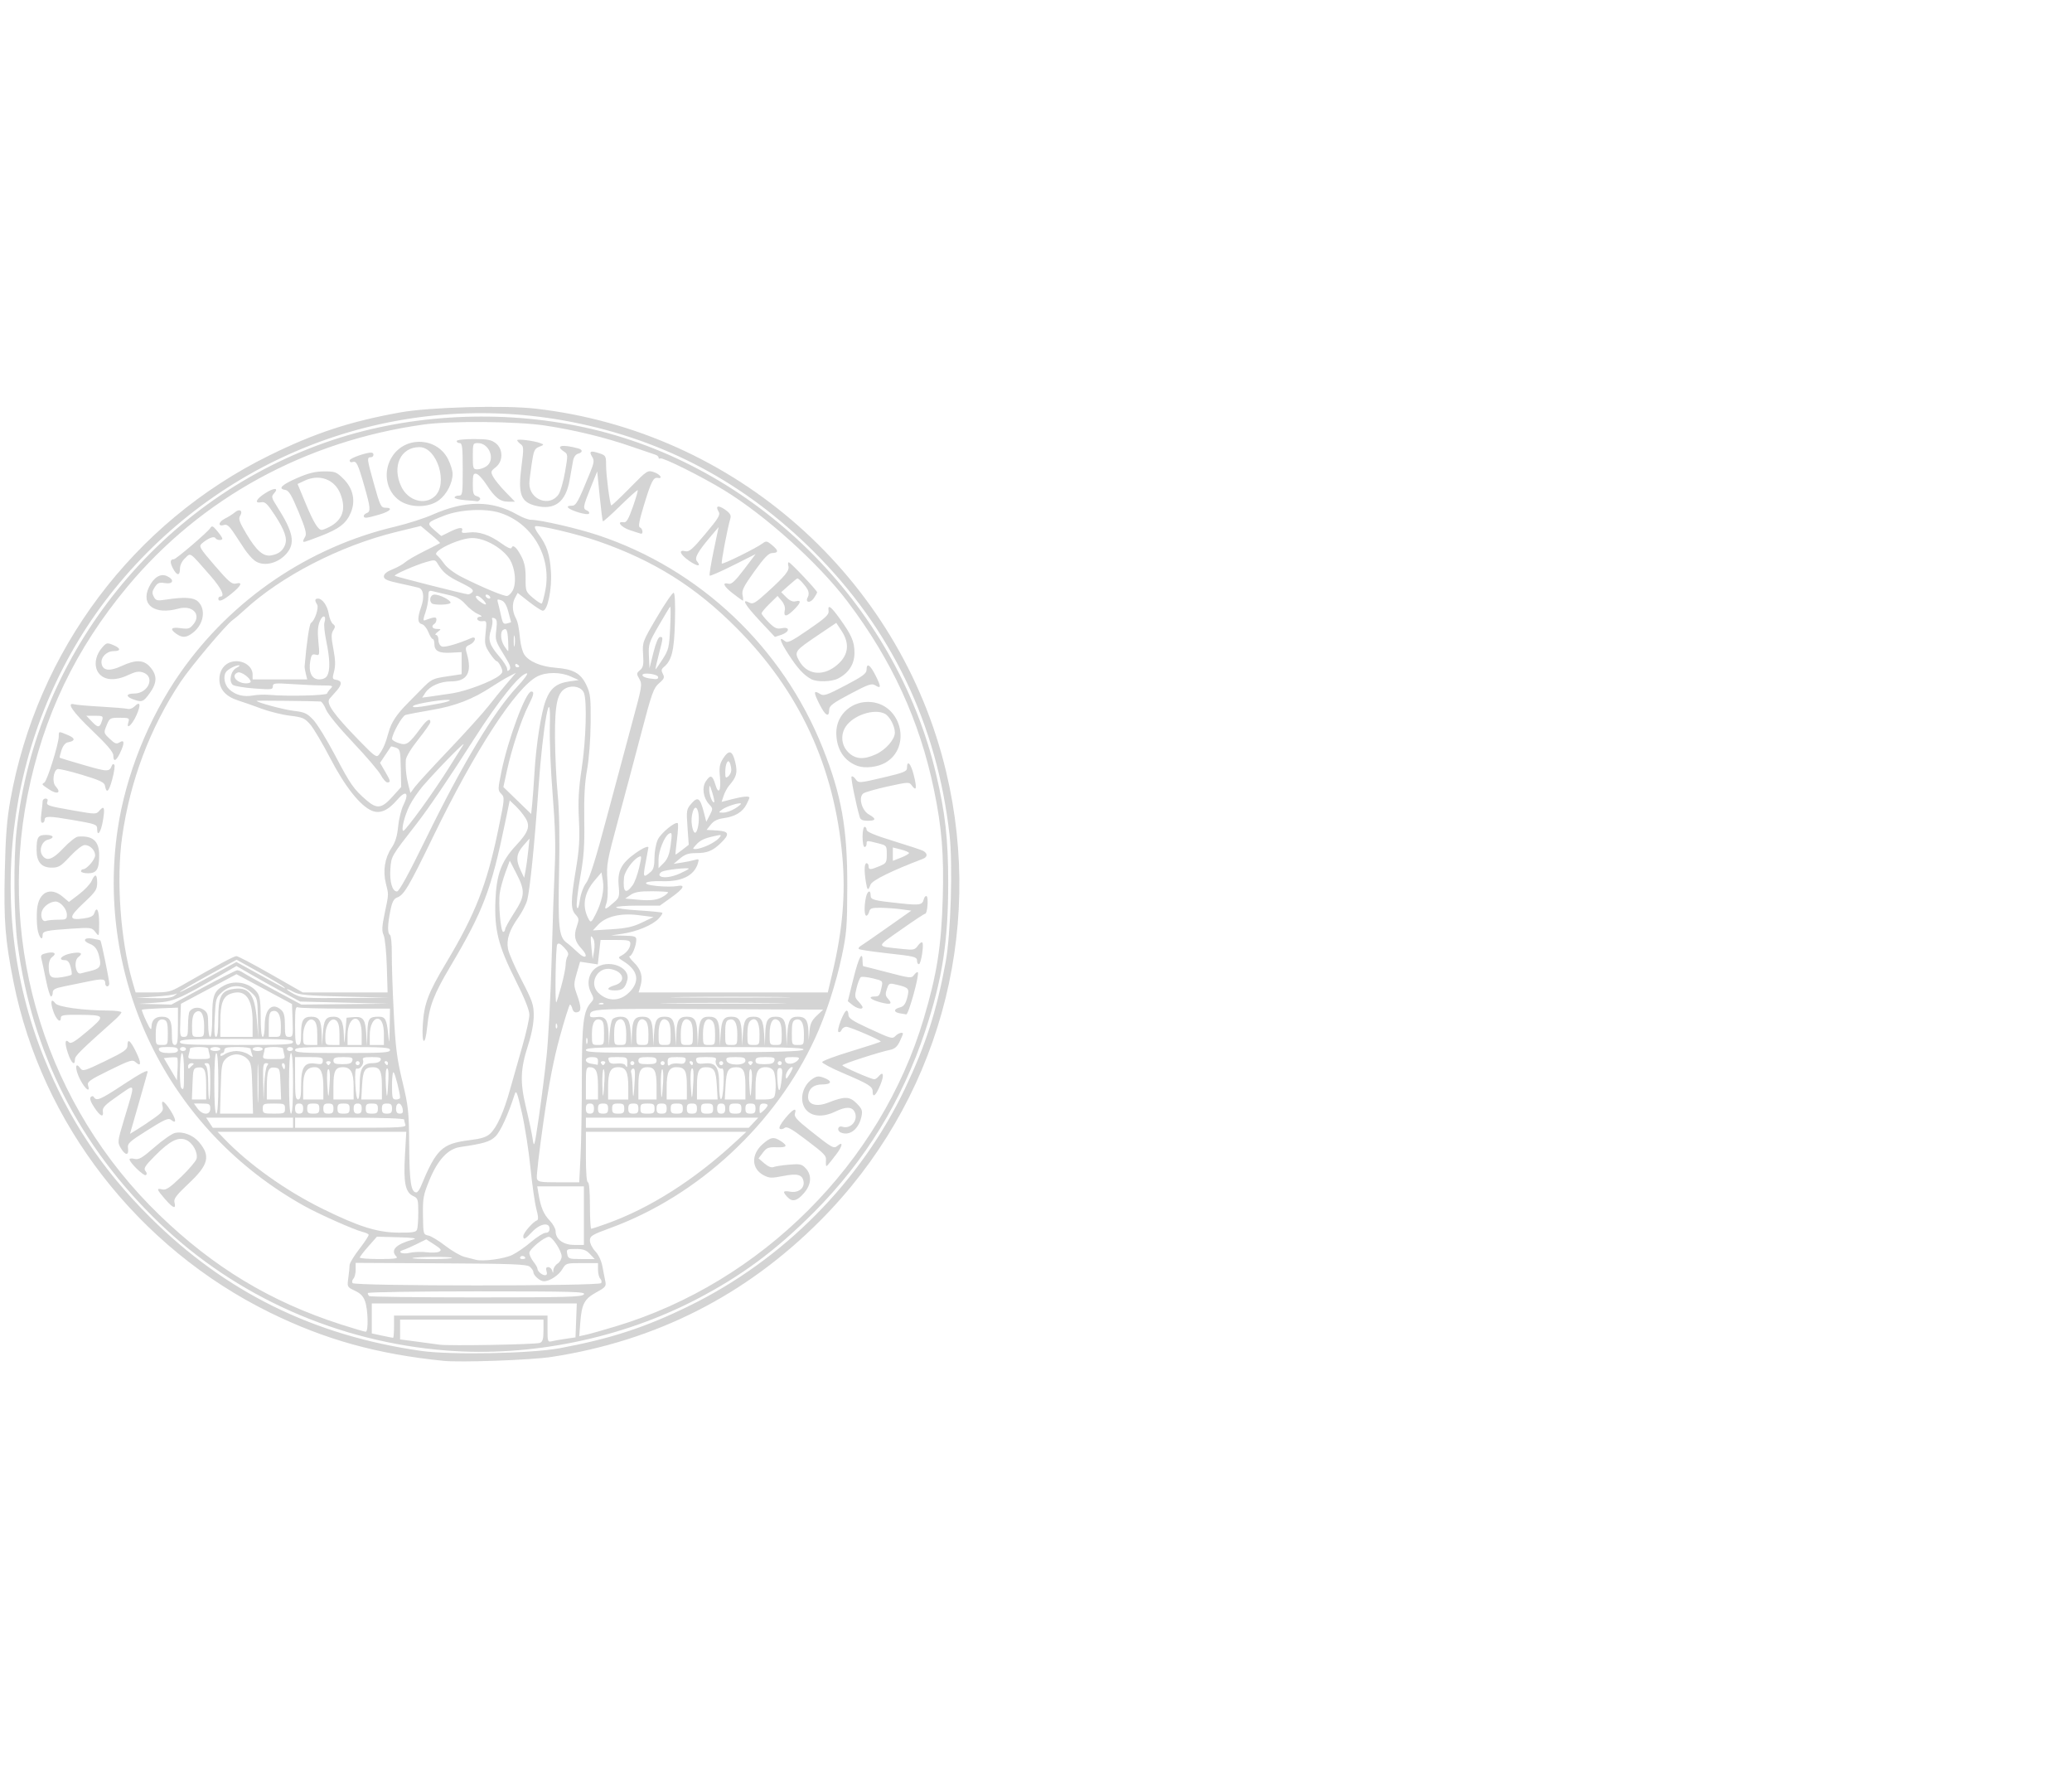 <?xml version="1.0" encoding="UTF-8" standalone="no"?>
<!-- Created with Inkscape (http://www.inkscape.org/) -->

<svg
   xmlns:dc="http://purl.org/dc/elements/1.1/"
   xmlns:cc="http://creativecommons.org/ns#"
   xmlns:rdf="http://www.w3.org/1999/02/22-rdf-syntax-ns#"
   xmlns:svg="http://www.w3.org/2000/svg"
   xmlns="http://www.w3.org/2000/svg"
   xmlns:sodipodi="http://sodipodi.sourceforge.net/DTD/sodipodi-0.dtd"
   xmlns:inkscape="http://www.inkscape.org/namespaces/inkscape"
   width="375"
   height="320"
   id="svg2"
   version="1.1"
   inkscape:version="0.48.3.1 r9886"
   sodipodi:docname="wmark.svg"
   inkscape:export-filename="/home/paolo/Dropbox/frogs/Presentations/01 - June 2012 - Jena Spring Workshop/fig/MPI.png"
   inkscape:export-xdpi="300"
   inkscape:export-ydpi="300">
  <defs
     id="defs4">
    <inkscape:perspective
       id="perspective10"
       inkscape:persp3d-origin="0.5 : 0.33333333 : 1"
       inkscape:vp_z="1 : 0.5 : 1"
       inkscape:vp_y="0 : 1000 : 0"
       inkscape:vp_x="0 : 0.5 : 1"
       sodipodi:type="inkscape:persp3d" />
    <clipPath
       id="clipPath3020">
      <path
         inkscape:connector-curvature="0"
         d="m 0,0 5207.51,0 0,6397.3 L 0,6397.3 0,0 z"
         id="path3022" />
    </clipPath>
  </defs>
  <sodipodi:namedview
     id="base"
     pagecolor="#ffffff"
     bordercolor="#666666"
     borderopacity="1.0"
     inkscape:pageopacity="0.0"
     inkscape:pageshadow="2"
     inkscape:zoom="0.98994949"
     inkscape:cx="251.55231"
     inkscape:cy="260.42629"
     inkscape:document-units="px"
     inkscape:current-layer="layer1"
     showgrid="false"
     fit-margin-top="0"
     fit-margin-left="0"
     fit-margin-right="0"
     fit-margin-bottom="0"
     inkscape:window-width="1280"
     inkscape:window-height="733"
     inkscape:window-x="-2"
     inkscape:window-y="-3"
     inkscape:window-maximized="1" />
  <g
     inkscape:label="Livello 1"
     inkscape:groupmode="layer"
     id="layer1"
     transform="translate(-136.786,-225.934)">
    <path
       style="fill:#797979;fill-opacity:0.322"
       d="m 217.054,472.202 c -11.996,-1.209 -21.462,-3.842 -31.433,-8.743 -23.862,-11.729 -41.279,-34.186 -46.385,-59.808 -1.51,-7.579 -1.779,-10.957 -1.584,-19.941 0.138,-6.363 0.372,-9.408 0.993,-12.898 4.825,-27.125 22.25,-50.338 46.885,-62.459 8.259,-4.063 14.56,-6.135 23.665,-7.781 5.314,-0.961 18.85,-1.337 24.546,-0.683 36.072,4.142 65.856,30.473 74.269,65.659 7.03,29.399 -1.548,59.995 -22.792,81.298 -13.485,13.522 -29.679,21.734 -48.611,24.649 -3.663,0.564 -16.404,1.025 -19.554,0.707 z m 21.016,-2.281 c 9.266,-1.724 15.602,-3.8 23.575,-7.722 16.948,-8.338 30.903,-22.42 38.951,-39.305 3.712,-7.789 5.705,-13.992 7.338,-22.844 0.929,-5.034 1.315,-17.651 0.706,-23.027 -2.275,-20.064 -10.559,-37.309 -24.671,-51.36 -12.386,-12.332 -26.833,-20.055 -43.705,-23.362 -31.102,-6.097 -62.81,5.508 -82.829,30.314 -19.076,23.638 -24.029,56.518 -12.747,84.612 4.491,11.183 10.539,20.304 19.156,28.886 13.682,13.628 29.654,21.516 49.19,24.294 5.341,0.759 19.853,0.477 25.036,-0.488 z m -20.468,0.415 c -19.584,-1.523 -38.065,-9.718 -51.918,-23.02 -14.546,-13.968 -23.141,-30.895 -25.735,-50.679 -0.652,-4.973 -0.741,-15.082 -0.178,-20.266 3.525,-32.486 26.173,-60.491 57.282,-70.831 14.073,-4.678 30.476,-5.507 45.388,-2.295 30.913,6.659 56.447,31.81 63.771,62.815 1.656,7.011 2.181,11.703 2.186,19.554 0.008,10.668 -1.048,17.485 -4.165,26.899 -4.164,12.576 -10.889,23.524 -20.161,32.821 -6.894,6.912 -13.045,11.469 -21.231,15.73 -13.642,7.1 -30.019,10.457 -45.239,9.273 z m 16.904,-1.385 c 0.497,-0.206 0.64,-0.704 0.64,-2.237 l 0,-1.971 -12.975,0 -12.975,0 0,1.79 0,1.79 3.015,0.399 c 1.658,0.219 3.509,0.469 4.112,0.555 1.747,0.249 17.477,-0.033 18.183,-0.326 z m 4.726,-0.747 1.71,-0.247 0.117,-3.07 0.117,-3.07 -18.549,5e-4 -18.549,0.001 0,2.711 0,2.711 1.845,0.396 c 1.015,0.218 1.92,0.396 2.01,0.396 0.091,0 0.165,-0.905 0.165,-2.01 l 0,-2.01 13.889,0 13.889,0 0,2.415 c 0,2.319 0.033,2.408 0.822,2.219 0.452,-0.108 1.592,-0.307 2.533,-0.443 z m 9.058,-2.26 c 26.329,-7.958 47.9,-29.524 55.672,-55.66 2.399,-8.066 3.191,-13.079 3.447,-21.814 0.23,-7.86 -0.172,-12.807 -1.6,-19.67 -2.598,-12.484 -7.629,-23.43 -15.622,-33.991 -5.255,-6.943 -14.891,-15.627 -22.431,-20.214 -4.062,-2.471 -11.062,-5.952 -11.467,-5.702 -0.17,0.105 -0.31,0.036 -0.31,-0.153 0,-0.189 -0.288,-0.432 -0.64,-0.538 -0.352,-0.107 -2.284,-0.765 -4.295,-1.464 -4.657,-1.619 -10.192,-2.967 -15.534,-3.784 -5.088,-0.778 -17.162,-0.88 -22.113,-0.186 -21.349,2.992 -40.196,13.308 -53.523,29.299 -9.421,11.304 -15.236,23.442 -18.099,37.78 -5.499,27.543 3.546,56.338 23.861,75.961 9.847,9.511 20.141,15.716 32.86,19.807 2.258,0.726 4.273,1.32 4.477,1.32 0.51,0 0.435,-3.898 -0.105,-5.48 -0.316,-0.924 -0.827,-1.461 -1.853,-1.944 -1.406,-0.662 -1.415,-0.679 -1.188,-2.338 0.126,-0.919 0.229,-1.958 0.229,-2.308 0,-0.35 0.81,-1.679 1.8,-2.953 0.99,-1.274 1.732,-2.426 1.648,-2.561 -0.083,-0.135 -0.569,-0.35 -1.08,-0.478 -1.581,-0.397 -7.903,-3.206 -10.592,-4.708 -12.194,-6.807 -21.774,-16.911 -27.792,-29.314 -5.804,-11.962 -7.906,-25.595 -5.975,-38.743 1.445,-9.838 5.61,-20.24 11.412,-28.509 9.278,-13.221 23.181,-22.665 38.802,-26.357 2.211,-0.523 5.254,-1.495 6.762,-2.16 5.978,-2.638 10.789,-2.635 15.416,0.011 0.869,0.497 1.965,0.905 2.436,0.907 1.715,0.009 8.375,1.539 12.119,2.784 18.474,6.146 33.425,20.304 40.68,38.522 3.405,8.55 4.465,14.53 4.44,25.036 -0.018,7.272 -0.113,8.48 -0.993,12.631 -1.054,4.969 -2.914,10.68 -4.837,14.853 -7.167,15.552 -21.118,28.49 -37.005,34.318 -3.397,1.246 -3.746,1.46 -3.746,2.295 0,0.507 0.436,1.377 0.97,1.933 0.591,0.617 1.097,1.695 1.296,2.761 0.179,0.962 0.417,2.182 0.528,2.712 0.179,0.855 -0.003,1.074 -1.618,1.954 -2.167,1.18 -2.666,2.109 -2.917,5.439 l -0.189,2.508 1.24,-0.269 c 0.682,-0.148 3.125,-0.838 5.429,-1.535 z M 166.707,442.99 c -1.593,-1.834 -1.67,-2.092 -0.545,-1.81 0.658,0.165 1.349,-0.296 3.411,-2.277 1.422,-1.367 2.675,-2.837 2.785,-3.269 0.29,-1.137 -0.705,-2.922 -1.904,-3.419 -1.441,-0.597 -2.952,0.182 -5.653,2.911 -1.768,1.787 -2.066,2.26 -1.7,2.702 0.287,0.346 0.314,0.615 0.077,0.762 -0.366,0.226 -2.929,-2.253 -2.948,-2.852 -0.005,-0.173 0.404,-0.21 0.91,-0.083 0.764,0.192 1.371,-0.163 3.589,-2.097 1.468,-1.28 3.127,-2.443 3.686,-2.583 1.418,-0.356 3.308,0.355 4.404,1.657 2.115,2.513 1.714,4.099 -1.892,7.486 -2.197,2.064 -2.731,2.766 -2.57,3.38 0.343,1.313 -0.215,1.14 -1.647,-0.51 z m 112.538,-0.478 c -0.873,-0.964 -0.757,-1.138 0.611,-0.916 1.418,0.23 2.544,-0.628 2.367,-1.805 -0.194,-1.296 -1.108,-1.553 -3.696,-1.038 -2.073,0.412 -2.501,0.397 -3.515,-0.128 -2.249,-1.163 -2.328,-3.77 -0.171,-5.664 1.442,-1.266 1.993,-1.354 3.264,-0.522 1.326,0.869 1.107,1.18 -0.784,1.114 -1.457,-0.051 -1.791,0.081 -2.467,0.976 l -0.782,1.035 1.051,0.906 c 0.655,0.564 1.275,0.814 1.645,0.664 0.327,-0.133 1.597,-0.328 2.822,-0.433 1.991,-0.171 2.312,-0.101 3.015,0.655 1.163,1.248 1.032,2.962 -0.347,4.533 -1.266,1.442 -2.113,1.617 -3.012,0.624 z m 7.028,-5.746 c -0.023,-0.191 -0.024,-0.594 -0.002,-0.895 0.061,-0.823 -0.229,-1.116 -3.742,-3.782 -2.518,-1.91 -3.347,-2.365 -3.73,-2.047 -0.271,0.225 -0.666,0.302 -0.879,0.17 -0.235,-0.145 0.133,-0.872 0.942,-1.859 1.4,-1.709 2.172,-2.1 1.794,-0.909 -0.18,0.567 0.353,1.172 2.61,2.965 4.141,3.291 4.408,3.443 5.07,2.893 1.095,-0.909 0.968,0.005 -0.214,1.545 -1.698,2.211 -1.8,2.317 -1.849,1.917 z m -127.628,-3.067 c -0.619,-1.048 -0.604,-1.177 0.604,-5.208 2.08,-6.941 2.189,-6.525 -1.116,-4.247 -2.29,1.578 -2.825,2.122 -2.733,2.774 0.176,1.25 -0.463,0.966 -1.56,-0.691 -0.646,-0.977 -0.87,-1.628 -0.638,-1.859 0.232,-0.232 0.442,-0.217 0.602,0.041 0.447,0.724 1.162,0.42 5.085,-2.161 3.357,-2.209 4.62,-2.88 4.62,-2.457 0,0.056 -0.719,2.606 -1.598,5.666 l -1.598,5.565 1.324,-0.809 c 0.728,-0.445 2.105,-1.365 3.059,-2.045 1.461,-1.041 1.7,-1.375 1.514,-2.116 -0.348,-1.385 0.31,-1.032 1.456,0.782 1.053,1.667 1.087,2.49 0.067,1.644 -0.452,-0.375 -1.181,-0.054 -4.23,1.867 -3.378,2.128 -3.672,2.404 -3.546,3.325 0.181,1.327 -0.506,1.29 -1.31,-0.07 z m 130.32,-2.814 c -0.789,-0.332 -0.547,-1.306 0.26,-1.05 1.573,0.499 3,-1.255 2.214,-2.723 -0.496,-0.926 -1.582,-0.931 -3.48,-0.014 -2.089,1.009 -4.021,0.946 -5.134,-0.166 -1.509,-1.509 -0.971,-4.466 1.056,-5.793 0.737,-0.483 1.092,-0.51 2.029,-0.157 1.578,0.596 1.418,1.199 -0.317,1.199 -1.603,0 -2.536,0.831 -2.557,2.276 -0.019,1.389 1.531,1.836 3.589,1.034 3.051,-1.188 3.912,-1.17 5.19,0.108 0.965,0.965 1.1,1.315 0.896,2.323 -0.472,2.338 -2.126,3.646 -3.747,2.963 z m 5.757,-7.433 c 0,-0.902 -0.71,-1.342 -5.391,-3.337 -2.06,-0.878 -3.746,-1.768 -3.746,-1.977 0,-0.209 2.385,-1.099 5.3,-1.979 2.915,-0.88 5.3,-1.661 5.3,-1.735 0,-0.271 -5.591,-2.676 -6.22,-2.676 -0.355,0 -0.745,0.257 -0.866,0.571 -0.121,0.314 -0.374,0.476 -0.564,0.358 -0.396,-0.245 0.995,-3.854 1.485,-3.854 0.174,0 0.317,0.34 0.317,0.756 0,0.597 0.71,1.084 3.381,2.318 4.491,2.075 4.557,2.094 5.172,1.479 0.505,-0.505 1.316,-0.729 1.316,-0.362 0,0.094 -0.27,0.736 -0.599,1.426 -0.422,0.885 -0.915,1.319 -1.67,1.47 -1.942,0.388 -8.696,2.571 -8.696,2.81 0,0.247 5.229,2.529 5.795,2.529 0.181,0 0.532,-0.245 0.781,-0.544 0.88,-1.06 1.025,-0.158 0.264,1.642 -0.801,1.897 -1.357,2.349 -1.357,1.103 z m -143.464,-2.215 c -0.937,-1.85 -0.9,-3.299 0.051,-1.998 0.452,0.618 0.725,0.54 4.513,-1.289 3.415,-1.649 4.032,-2.077 4.032,-2.796 0,-1.361 0.509,-0.991 1.546,1.124 1.003,2.046 0.968,2.817 -0.086,1.864 -0.55,-0.498 -1.01,-0.355 -4.714,1.463 -3.561,1.747 -4.074,2.111 -3.873,2.744 0.463,1.46 -0.557,0.688 -1.469,-1.112 z m -2.194,-4.761 c -0.618,-1.861 -0.514,-2.655 0.248,-1.893 0.303,0.303 1.159,-0.226 3.282,-2.03 3.342,-2.841 3.292,-2.932 -1.603,-2.972 -2.685,-0.022 -3.198,0.067 -3.198,0.553 0,1.084 -0.867,0.294 -1.386,-1.264 -0.559,-1.677 -0.353,-2.392 0.395,-1.369 0.493,0.674 5.051,1.293 9.672,1.313 1.256,0.005 2.284,0.148 2.284,0.317 0,0.169 -0.538,0.785 -1.195,1.371 -6.237,5.553 -7.212,6.517 -7.212,7.133 0,1.3 -0.671,0.695 -1.287,-1.159 z m 150.501,-7.179 c -1.092,-0.21 -1.046,-0.769 0.088,-1.053 0.679,-0.17 1.01,-0.601 1.306,-1.698 0.458,-1.7 0.329,-1.877 -1.739,-2.379 -1.507,-0.366 -1.54,-0.353 -1.921,0.741 -0.315,0.904 -0.274,1.239 0.221,1.786 0.868,0.959 0.47,1.123 -1.469,0.604 -1.725,-0.461 -2.269,-1.032 -0.984,-1.032 0.828,0 0.949,-0.16 1.278,-1.695 0.242,-1.127 0.215,-1.154 -1.584,-1.586 -1.007,-0.241 -1.982,-0.345 -2.168,-0.23 -0.186,0.115 -0.531,0.974 -0.766,1.909 -0.389,1.543 -0.359,1.773 0.321,2.497 0.412,0.438 0.749,0.91 0.749,1.047 0,0.479 -1.021,0.246 -1.844,-0.42 l -0.828,-0.671 1.012,-4.081 c 0.957,-3.856 1.66,-5.198 1.66,-3.167 0,0.503 0.058,0.914 0.129,0.914 0.071,0 2.059,0.505 4.419,1.122 4.108,1.074 4.31,1.094 4.775,0.457 0.267,-0.365 0.572,-0.578 0.677,-0.473 0.344,0.344 -1.671,7.668 -2.095,7.616 -0.226,-0.027 -0.782,-0.121 -1.234,-0.208 z M 145.096,403.249 c -0.332,-1.658 -0.698,-3.369 -0.814,-3.801 -0.175,-0.653 -0.015,-0.829 0.945,-1.04 1.382,-0.304 1.9,0.059 1.012,0.708 -0.393,0.288 -0.637,0.943 -0.633,1.706 0.009,1.944 0.372,2.25 2.323,1.958 0.935,-0.14 1.757,-0.359 1.825,-0.487 0.069,-0.128 -0.021,-0.766 -0.198,-1.42 -0.231,-0.85 -0.536,-1.188 -1.073,-1.188 -1.328,0 -0.514,-0.889 1.107,-1.21 1.761,-0.348 2.361,-0.062 1.377,0.657 -0.887,0.648 -0.509,3.235 0.432,2.957 0.328,-0.097 1.09,-0.289 1.693,-0.427 1.655,-0.378 2.007,-0.798 1.76,-2.1 -0.322,-1.701 -0.784,-2.429 -1.783,-2.809 -1.414,-0.538 -1.109,-1.219 0.433,-0.969 0.728,0.118 1.384,0.274 1.457,0.347 0.172,0.172 1.605,7.134 1.605,7.798 0,0.279 -0.164,0.508 -0.365,0.508 -0.201,0 -0.365,-0.237 -0.365,-0.527 0,-0.849 -0.436,-0.907 -2.935,-0.394 -1.3,0.267 -3.31,0.677 -4.466,0.912 -1.685,0.342 -2.102,0.566 -2.102,1.131 0,0.388 -0.142,0.705 -0.315,0.705 -0.174,0 -0.587,-1.357 -0.919,-3.015 z m 157.667,-3.359 c 0,-0.805 -0.285,-0.881 -5.476,-1.456 -2.662,-0.295 -4.94,-0.636 -5.062,-0.759 -0.123,-0.123 0.019,-0.366 0.315,-0.541 0.296,-0.175 2.481,-1.687 4.857,-3.361 l 4.319,-3.043 -1.761,-0.242 c -0.969,-0.133 -2.64,-0.257 -3.714,-0.274 -1.66,-0.027 -1.982,0.077 -2.144,0.699 -0.105,0.402 -0.336,0.731 -0.514,0.731 -0.376,0 -0.422,-1.604 -0.094,-3.244 0.251,-1.257 0.868,-1.561 0.868,-0.428 0,0.8 0.449,0.919 5.45,1.45 3.461,0.367 3.9,0.287 4.175,-0.764 0.107,-0.408 0.334,-0.656 0.505,-0.55 0.374,0.231 0.144,3.171 -0.248,3.171 -0.151,0 -2.126,1.305 -4.388,2.9 -4.633,3.267 -4.668,2.962 0.409,3.503 1.859,0.198 2.123,0.138 2.641,-0.602 0.317,-0.452 0.679,-0.719 0.805,-0.593 0.336,0.336 -0.223,3.93 -0.612,3.93 -0.182,0 -0.331,-0.237 -0.331,-0.527 z m -159.196,-5.89 c -0.137,-0.916 -0.169,-2.509 -0.07,-3.54 0.298,-3.097 2.412,-4.123 4.637,-2.251 l 1.129,0.95 1.827,-1.393 c 1.005,-0.766 2.03,-1.852 2.278,-2.412 0.622,-1.406 1.003,-1.274 1.003,0.346 0,1.213 -0.273,1.619 -2.451,3.653 -2.755,2.572 -2.756,3.172 -0.005,2.795 1.215,-0.167 1.768,-0.43 1.923,-0.916 0.461,-1.451 0.898,-0.574 0.89,1.785 -0.008,2.46 -0.01,2.465 -0.674,1.601 -0.65,-0.845 -0.759,-0.86 -4.469,-0.614 -4.456,0.296 -5.083,0.436 -5.083,1.139 0,1.241 -0.708,0.378 -0.936,-1.141 z m 3.707,-1.624 c 1.479,0 1.615,-0.077 1.615,-0.914 0,-1.023 -1.159,-2.376 -2.034,-2.376 -0.869,0 -1.924,0.662 -2.364,1.484 -0.514,0.961 -0.102,2.293 0.623,2.014 0.3,-0.115 1.272,-0.209 2.16,-0.209 z m 146.22,-6.853 c -0.335,-2.027 -0.283,-3.381 0.131,-3.381 0.201,0 0.365,0.247 0.365,0.548 0,0.688 0.31,0.687 1.966,-0.005 1.235,-0.516 1.324,-0.66 1.324,-2.15 0,-1.584 -0.013,-1.6 -1.624,-2.005 -2.048,-0.516 -2.031,-0.517 -2.031,0.139 0,0.302 -0.164,0.548 -0.365,0.548 -0.201,0 -0.365,-0.822 -0.365,-1.827 0,-1.005 0.164,-1.827 0.365,-1.827 0.201,0 0.365,0.242 0.365,0.537 0,0.371 1.502,0.999 4.843,2.026 2.664,0.819 5.08,1.617 5.369,1.773 0.878,0.474 0.861,1.123 -0.04,1.466 -5.66,2.154 -9.162,3.881 -9.46,4.663 -0.447,1.174 -0.579,1.095 -0.843,-0.506 z m 7.806,-5.219 c 0,-0.146 -0.658,-0.433 -1.462,-0.637 l -1.462,-0.371 0,1.211 0,1.211 1.462,-0.574 c 0.804,-0.316 1.462,-0.694 1.462,-0.84 z m -149.853,3.3 c 0,-0.201 0.172,-0.365 0.382,-0.365 0.655,0 2.176,-1.758 2.176,-2.516 0,-0.932 -0.946,-1.87 -1.885,-1.87 -0.423,0 -1.545,0.869 -2.641,2.047 -1.686,1.812 -2.069,2.047 -3.335,2.047 -1.856,0 -2.738,-1.028 -2.738,-3.19 0,-2.31 0.26,-2.731 1.684,-2.731 1.444,0 1.651,0.549 0.332,0.88 -1.03,0.259 -1.611,1.808 -1.027,2.74 0.777,1.24 1.878,0.894 3.861,-1.216 1.052,-1.119 2.241,-2.061 2.643,-2.094 2.688,-0.221 3.838,0.792 3.838,3.383 0,2.517 -0.457,3.251 -2.023,3.251 -0.697,0 -1.266,-0.164 -1.266,-0.365 z m 2.924,-7.651 c 0,-0.826 -0.225,-0.907 -4.569,-1.651 -4.139,-0.709 -4.934,-0.712 -4.934,-0.018 0,0.302 -0.187,0.548 -0.415,0.548 -0.284,0 -0.342,-0.537 -0.183,-1.696 0.128,-0.933 0.232,-1.92 0.232,-2.193 0,-0.273 0.242,-0.497 0.537,-0.497 0.326,0 0.454,0.214 0.328,0.545 -0.269,0.7 0.012,0.796 4.813,1.634 3.972,0.693 4.014,0.693 4.622,-0.017 0.858,-1.002 1.014,-0.487 0.592,1.949 -0.345,1.991 -1.022,2.915 -1.022,1.395 z m 138.02,-2.126 c -0.697,-2.381 -1.664,-7.183 -1.483,-7.364 0.12,-0.12 0.429,0.069 0.686,0.42 0.594,0.812 0.532,0.816 5.314,-0.305 3.341,-0.784 4.027,-1.06 4.027,-1.623 0,-1.581 0.686,-0.908 1.215,1.192 0.611,2.424 0.502,3.084 -0.322,1.957 -0.499,-0.683 -0.585,-0.68 -4.365,0.15 -2.121,0.465 -4.112,1.034 -4.425,1.263 -0.927,0.678 -0.299,3.069 1,3.808 1.386,0.788 1.322,1.143 -0.205,1.143 -0.88,0 -1.311,-0.191 -1.442,-0.64 z m -146.802,-5.087 c -1.301,-0.878 -1.292,-0.865 -0.778,-1.183 0.509,-0.314 2.598,-7.003 2.609,-8.35 0.008,-0.979 -0.065,-0.968 1.655,-0.249 1.375,0.574 1.373,1.067 -0.004,1.315 -0.456,0.082 -0.888,0.611 -1.149,1.406 -0.23,0.701 -0.378,1.319 -0.328,1.373 0.05,0.054 2.043,0.661 4.43,1.349 4.328,1.247 4.564,1.248 5.032,0.014 0.076,-0.201 0.264,-0.249 0.416,-0.107 0.153,0.142 -0.015,1.341 -0.374,2.665 -0.624,2.305 -1.046,2.658 -1.325,1.109 -0.103,-0.57 -0.965,-0.971 -4.137,-1.927 -2.204,-0.664 -4.202,-1.132 -4.44,-1.041 -0.764,0.293 -1.003,2.384 -0.353,3.101 1.124,1.242 0.312,1.582 -1.255,0.525 z M 291.981,364.539 c -2.454,-0.894 -3.838,-3.06 -3.838,-6.008 0,-3.362 2.971,-5.924 6.419,-5.536 5.452,0.614 7.181,8.2 2.496,10.945 -1.403,0.822 -3.717,1.095 -5.077,0.599 z m 3.305,-2.09 c 1.797,-0.816 3.457,-2.702 3.457,-3.928 0,-1.192 -0.927,-2.944 -1.807,-3.415 -1.895,-1.014 -5.727,0.248 -7.096,2.337 -0.968,1.477 -0.775,3.381 0.468,4.625 1.27,1.27 2.768,1.385 4.977,0.381 z m -137.99,0.198 c 0,-0.608 -1.105,-1.912 -3.838,-4.526 -3.584,-3.428 -4.76,-5.164 -3.198,-4.722 0.352,0.1 2.531,0.287 4.843,0.416 2.312,0.129 4.474,0.311 4.804,0.404 0.331,0.093 0.867,-0.097 1.191,-0.421 1.075,-1.075 1.244,-0.375 0.38,1.57 -0.812,1.829 -1.94,2.759 -1.441,1.188 0.211,-0.664 0.066,-0.731 -1.581,-0.731 -1.752,0 -1.832,0.046 -2.374,1.371 -0.555,1.357 -0.55,1.381 0.554,2.436 0.938,0.897 1.223,0.998 1.801,0.637 0.898,-0.561 0.924,0.152 0.07,1.941 -0.71,1.489 -1.212,1.67 -1.212,0.437 z m -2.027,-6.364 c 0.23,-0.763 0.136,-0.822 -1.307,-0.822 l -1.555,0 1.053,1.099 c 1.097,1.145 1.393,1.099 1.809,-0.277 z m 129.838,-2.893 c -1.118,-2.209 -1.101,-2.622 0.079,-1.886 0.685,0.428 1.183,0.262 4.599,-1.528 3.126,-1.638 3.832,-2.159 3.836,-2.83 0.009,-1.347 0.637,-0.943 1.641,1.056 1.029,2.048 1.009,2.431 -0.089,1.745 -0.618,-0.386 -1.241,-0.171 -4.513,1.561 -3.148,1.666 -3.797,2.154 -3.804,2.862 -0.014,1.492 -0.691,1.113 -1.75,-0.979 z m -124.247,-0.912 c -1.371,-0.501 -1.265,-1.037 0.205,-1.037 2.562,0 3.86,-3.028 1.632,-3.807 -0.78,-0.273 -1.376,-0.17 -2.756,0.477 -2.332,1.092 -4.315,0.949 -5.305,-0.384 -0.895,-1.204 -0.638,-3.12 0.613,-4.575 0.79,-0.918 0.919,-0.951 1.994,-0.505 1.431,0.593 1.483,1.119 0.11,1.119 -1.261,0 -2.352,1.105 -2.188,2.214 0.197,1.325 1.429,1.496 3.583,0.498 2.665,-1.235 4.091,-1.17 5.277,0.24 1.239,1.472 1.195,2.808 -0.153,4.669 -1.156,1.596 -1.396,1.683 -3.013,1.092 z m 122.715,-3.657 c -1.355,-0.749 -2.441,-1.937 -4.077,-4.458 -1.578,-2.432 -1.844,-3.396 -0.668,-2.42 0.489,0.406 1.121,0.099 4.303,-2.083 3.017,-2.069 3.709,-2.71 3.616,-3.347 -0.186,-1.28 0.384,-0.9 1.986,1.324 2.192,3.044 2.697,4.214 2.697,6.248 0,2.019 -1.031,3.636 -2.949,4.628 -1.214,0.628 -3.865,0.686 -4.909,0.109 z m 4.395,-2.297 c 2.352,-1.794 2.735,-3.991 1.12,-6.431 l -0.954,-1.442 -3.223,2.171 c -4.278,2.881 -4.393,3.032 -3.526,4.642 1.342,2.491 4.122,2.939 6.584,1.061 z m -119.262,-5.887 c -1.26,-0.882 -0.97,-1.266 0.773,-1.027 1.418,0.194 1.668,0.113 2.368,-0.777 1.391,-1.768 -0.295,-3.449 -2.771,-2.761 -4.289,1.191 -6.858,-0.666 -5.342,-3.861 0.85,-1.791 2.089,-2.562 3.26,-2.029 1.408,0.641 1.17,1.52 -0.345,1.274 -1.047,-0.17 -1.34,-0.055 -1.853,0.729 -0.493,0.753 -0.528,1.085 -0.181,1.733 0.392,0.732 0.594,0.776 2.31,0.512 3.16,-0.488 4.866,-0.391 5.652,0.32 1.527,1.382 1.116,4.116 -0.852,5.665 -1.194,0.939 -1.921,0.993 -3.02,0.223 z m 105.494,-2.462 c -2.664,-2.86 -3.292,-3.995 -1.755,-3.172 0.597,0.319 1.088,0.03 3.176,-1.872 3.327,-3.031 4.059,-3.937 3.844,-4.758 -0.099,-0.379 -0.067,-0.69 0.071,-0.69 0.306,0 5.134,5.111 5.134,5.435 0,0.127 -0.275,0.618 -0.61,1.092 -0.684,0.966 -1.626,0.757 -1.07,-0.237 0.214,-0.383 0.198,-0.878 -0.045,-1.346 -0.366,-0.705 -1.569,-2.02 -1.848,-2.02 -0.072,0 -0.761,0.56 -1.53,1.244 l -1.398,1.244 0.926,0.926 c 0.628,0.628 1.174,0.861 1.697,0.724 1.109,-0.29 0.952,0.296 -0.441,1.646 -1.274,1.234 -1.816,1.206 -1.525,-0.08 0.102,-0.451 -0.134,-1.133 -0.57,-1.65 l -0.744,-0.882 -1.447,1.413 c -0.796,0.777 -1.447,1.56 -1.447,1.741 0,0.18 0.579,0.907 1.287,1.615 1.073,1.073 1.467,1.251 2.376,1.069 1.511,-0.302 1.461,0.659 -0.062,1.19 -0.633,0.221 -1.168,0.394 -1.188,0.386 -0.02,-0.008 -1.294,-1.365 -2.831,-3.015 z m -97.9,-3.914 c 0,-0.201 0.164,-0.365 0.365,-0.365 0.917,0 0.181,-1.518 -1.867,-3.852 -3.837,-4.373 -3.449,-4.107 -4.52,-3.101 -0.564,0.53 -0.923,1.268 -0.923,1.9 0,1.355 -0.568,1.313 -1.297,-0.098 -0.551,-1.066 -0.485,-1.611 0.194,-1.611 0.405,0 6.197,-4.965 6.603,-5.66 0.268,-0.459 0.479,-0.367 1.236,0.543 0.502,0.603 0.919,1.22 0.926,1.371 0.019,0.407 -1.004,0.332 -1.267,-0.092 -0.246,-0.399 -1.367,0.06 -2.448,1.002 -0.572,0.498 -0.387,0.813 2.356,3.995 2.521,2.924 3.106,3.422 3.819,3.243 1.289,-0.324 1.007,0.349 -0.749,1.788 -1.59,1.303 -2.429,1.627 -2.429,0.938 z m 93.085,-0.958 c -1.671,-1.302 -1.975,-2.062 -0.692,-1.727 0.477,0.125 1.215,-0.573 2.748,-2.599 l 2.095,-2.77 -4.066,2.039 c -2.236,1.121 -4.147,1.958 -4.247,1.858 -0.1,-0.1 0.223,-2.116 0.718,-4.482 l 0.898,-4.301 -1.228,1.444 c -2.55,2.999 -3.19,4.13 -2.684,4.739 0.84,1.013 0.098,0.974 -1.415,-0.074 -1.648,-1.141 -2.02,-2.083 -0.69,-1.749 0.691,0.173 1.275,-0.332 3.63,-3.145 2.406,-2.873 2.747,-3.447 2.388,-4.021 -0.66,-1.057 -0.047,-1.224 1.208,-0.331 0.88,0.627 1.094,0.998 0.917,1.593 -0.53,1.778 -1.706,7.976 -1.544,8.138 0.195,0.195 6.235,-2.789 7.37,-3.641 0.654,-0.491 0.818,-0.461 1.748,0.321 1.179,0.992 1.174,1.393 -0.018,1.42 -0.628,0.014 -1.432,0.846 -3.2,3.309 -1.944,2.707 -2.324,3.467 -2.148,4.295 0.118,0.553 0.145,1.005 0.062,1.005 -0.084,0 -0.916,-0.596 -1.851,-1.324 z m -86.57,-5.959 c -0.492,-0.387 -1.308,-1.333 -1.813,-2.102 -0.506,-0.769 -1.384,-2.101 -1.951,-2.959 -0.75,-1.134 -1.208,-1.505 -1.677,-1.356 -1.192,0.378 -1.11,-0.518 0.103,-1.133 0.66,-0.334 1.477,-0.851 1.816,-1.148 0.831,-0.728 1.518,-0.292 0.956,0.607 -0.352,0.563 -0.167,1.106 1.105,3.247 1.882,3.168 3.115,4.223 4.591,3.928 1.299,-0.26 2.027,-0.829 2.436,-1.906 0.44,-1.157 -0.095,-2.682 -1.911,-5.447 -1.303,-1.984 -1.726,-2.381 -2.404,-2.252 -1.31,0.249 -0.951,-0.57 0.717,-1.637 1.625,-1.039 2.548,-1.017 1.594,0.037 -0.519,0.574 -0.469,0.785 0.581,2.431 2.933,4.598 3.319,6.621 1.628,8.52 -1.619,1.818 -4.266,2.354 -5.773,1.168 z m 8.837,-3.505 c 0,-0.103 0.17,-0.473 0.377,-0.822 0.29,-0.488 0.008,-1.52 -1.22,-4.472 -1.282,-3.079 -1.757,-3.861 -2.408,-3.957 -1.378,-0.203 -0.646,-0.926 2.183,-2.159 2.03,-0.884 3.253,-1.183 4.858,-1.188 1.998,-0.006 2.239,0.088 3.53,1.379 1.724,1.724 2.197,3.945 1.299,6.094 -0.806,1.93 -2.113,2.941 -5.451,4.218 -3.045,1.164 -3.167,1.199 -3.167,0.908 z m 4.737,-2.546 c 2.426,-1.254 3.09,-3.268 1.987,-6.024 -1.045,-2.612 -3.82,-3.614 -6.486,-2.343 l -1.248,0.595 1.46,3.517 c 1.425,3.434 2.253,4.796 2.914,4.796 0.18,0 0.798,-0.243 1.373,-0.541 z m 54.384,0.579 c -1.628,-0.55 -2.488,-1.659 -1.105,-1.424 0.491,0.083 0.861,-0.539 1.65,-2.781 0.559,-1.588 0.955,-2.95 0.88,-3.025 -0.075,-0.075 -1.494,1.193 -3.152,2.818 -1.658,1.625 -3.077,2.893 -3.152,2.818 -0.075,-0.075 -0.337,-2.138 -0.582,-4.585 l -0.445,-4.448 -1.206,2.99 c -1.37,3.397 -1.43,3.781 -0.635,4.086 0.314,0.121 0.478,0.37 0.365,0.554 -0.118,0.191 -0.987,0.085 -2.033,-0.25 -1.878,-0.601 -2.404,-1.176 -1.076,-1.176 0.766,0 1.106,-0.616 3.286,-5.959 0.733,-1.796 0.794,-2.236 0.399,-2.868 -0.636,-1.019 -0.333,-1.191 1.205,-0.684 1.263,0.417 1.304,0.488 1.304,2.251 0,1.736 0.671,6.932 0.931,7.209 0.068,0.072 1.572,-1.341 3.343,-3.141 3.185,-3.238 3.232,-3.268 4.402,-2.872 1.122,0.379 1.678,1.238 0.67,1.034 -0.778,-0.157 -1.177,0.624 -2.46,4.817 -0.901,2.946 -1.101,4.03 -0.763,4.142 0.482,0.161 0.653,1.226 0.183,1.134 -0.151,-0.029 -1.055,-0.317 -2.008,-0.64 z m -48.156,-2.557 c 0,-0.18 0.247,-0.421 0.548,-0.537 0.745,-0.286 0.682,-0.949 -0.473,-4.985 -1.134,-3.963 -1.41,-4.513 -2.122,-4.24 -0.285,0.109 -0.511,-0.026 -0.511,-0.304 0,-0.405 3.24,-1.528 4.011,-1.39 0.483,0.086 0.355,0.817 -0.143,0.817 -0.78,0 -0.754,0.224 0.581,4.994 1.053,3.762 1.238,4.144 2.01,4.144 1.503,0 0.909,0.662 -1.125,1.253 -2.267,0.659 -2.776,0.704 -2.776,0.248 z m 31.144,-1.85 c -2.747,-0.676 -3.258,-2.091 -2.593,-7.18 0.421,-3.214 0.407,-3.568 -0.156,-3.979 -0.34,-0.248 -0.617,-0.567 -0.617,-0.708 0,-0.286 3.069,0.102 4.203,0.533 0.685,0.26 0.671,0.301 -0.226,0.653 -0.854,0.335 -1.001,0.673 -1.371,3.159 -0.228,1.531 -0.414,3.098 -0.414,3.483 0,2.985 3.74,4.342 5.32,1.93 0.334,-0.51 0.851,-2.342 1.15,-4.07 0.532,-3.084 0.528,-3.153 -0.223,-3.652 -1.612,-1.07 -0.297,-1.344 2.616,-0.545 0.843,0.231 0.815,0.726 -0.053,0.953 -0.406,0.106 -0.774,0.616 -0.889,1.23 -0.108,0.577 -0.395,2.183 -0.638,3.568 -0.693,3.95 -2.696,5.466 -6.111,4.625 z m -24.629,-0.921 c -2.54,-1.726 -3.128,-5.399 -1.297,-8.108 2.469,-3.653 8.068,-3.323 10.042,0.591 0.452,0.897 0.822,2.086 0.822,2.642 0,1.666 -1.047,3.704 -2.452,4.773 -1.832,1.394 -5.144,1.441 -7.115,0.101 z m 6.321,-0.78 c 2.509,-2.271 0.447,-8.915 -2.766,-8.915 -3.408,0 -5.01,3.488 -3.279,7.136 1.21,2.55 4.216,3.435 6.045,1.78 z m 5.531,0.683 c -1.055,-0.074 -1.919,-0.29 -1.919,-0.481 0,-0.191 0.329,-0.346 0.731,-0.346 0.694,0 0.731,-0.244 0.731,-4.751 0,-3.98 -0.089,-4.751 -0.548,-4.751 -0.302,0 -0.548,-0.164 -0.548,-0.365 0,-0.215 1.263,-0.365 3.057,-0.365 2.54,0 3.22,0.128 4.02,0.758 1.365,1.074 1.36,3.263 -0.009,4.34 -0.908,0.714 -0.938,0.829 -0.457,1.736 0.283,0.535 1.286,1.765 2.227,2.734 l 1.712,1.762 -1.215,0 c -1.484,0 -2.407,-0.724 -3.953,-3.102 -0.652,-1.003 -1.472,-1.878 -1.823,-1.946 -0.543,-0.105 -0.637,0.172 -0.637,1.872 0,1.719 0.106,2.022 0.768,2.195 0.423,0.111 0.659,0.376 0.527,0.591 -0.133,0.215 -0.355,0.36 -0.494,0.322 -0.139,-0.037 -1.116,-0.128 -2.171,-0.202 z m 3.848,-6.147 c 1.664,-1.165 0.536,-4.182 -1.563,-4.182 -0.881,0 -0.914,0.085 -0.914,2.376 0,2.229 0.052,2.376 0.832,2.376 0.458,0 1.198,-0.256 1.645,-0.569 z m 17.625,149.874 c 0.403,-0.486 -1.784,-0.548 -19.327,-0.548 -10.88,0 -19.782,0.137 -19.782,0.305 0,0.168 0.11,0.414 0.244,0.548 0.134,0.134 8.831,0.244 19.327,0.244 16.517,0 19.144,-0.074 19.538,-0.548 z m 3.126,-2.042 c 0.135,-0.219 0.062,-0.58 -0.161,-0.804 -0.224,-0.224 -0.407,-0.95 -0.407,-1.613 l 0,-1.206 -2.903,0 c -2.849,0 -2.916,0.021 -3.562,1.114 -0.657,1.112 -2.289,2.175 -3.34,2.175 -0.682,0 -1.891,-1.052 -1.891,-1.645 0,-0.239 -0.288,-0.678 -0.64,-0.976 -0.539,-0.456 -3.069,-0.554 -16.082,-0.624 l -15.442,-0.083 0,1.225 c 0,0.674 -0.183,1.408 -0.407,1.632 -0.224,0.224 -0.296,0.586 -0.161,0.804 0.347,0.561 44.649,0.561 44.995,0 z m -9.888,-2.161 c -0.161,-0.508 -0.066,-0.731 0.314,-0.731 0.3,0 0.621,0.288 0.713,0.64 0.14,0.536 0.174,0.521 0.21,-0.095 0.023,-0.404 0.371,-0.94 0.773,-1.191 0.402,-0.251 0.731,-0.828 0.731,-1.282 0,-0.996 -1.668,-3.554 -2.317,-3.554 -0.817,0 -3.531,2.234 -3.531,2.906 0,0.358 0.329,1.068 0.731,1.579 0.402,0.511 0.731,1.076 0.731,1.255 0,0.493 0.813,1.203 1.377,1.203 0.333,0 0.423,-0.243 0.268,-0.731 z m -6.194,-2.942 c 0.815,-0.389 2.349,-1.449 3.411,-2.355 1.061,-0.906 2.245,-1.647 2.631,-1.647 0.457,0 0.701,-0.254 0.701,-0.731 0,-1.239 -1.731,-0.935 -3.13,0.548 -1.319,1.398 -1.621,1.542 -1.621,0.77 0,-0.555 1.746,-2.566 2.44,-2.811 0.323,-0.114 0.303,-0.64 -0.084,-2.123 -0.283,-1.084 -0.764,-4.456 -1.068,-7.493 -0.305,-3.037 -0.999,-7.478 -1.543,-9.868 -0.876,-3.85 -1.028,-4.226 -1.326,-3.289 -1.151,3.603 -2.578,6.719 -3.47,7.574 -0.987,0.945 -2.104,1.279 -6.41,1.913 -2.166,0.319 -4.018,2.309 -5.504,5.913 -1.132,2.747 -1.238,3.316 -1.194,6.458 0.047,3.376 0.067,3.45 0.972,3.633 0.508,0.103 1.887,0.937 3.065,1.853 1.178,0.916 2.74,1.82 3.472,2.008 0.732,0.188 1.66,0.425 2.062,0.528 1.333,0.34 5.094,-0.162 6.598,-0.88 z m -20.962,0.311 c -1.17,-1.17 -0.112,-2.252 3.034,-3.103 0.792,-0.214 0.032,-0.326 -2.738,-0.402 l -3.834,-0.105 -1.543,1.75 c -0.848,0.962 -1.549,1.873 -1.557,2.024 -0.008,0.151 1.581,0.274 3.531,0.274 2.757,0 3.448,-0.098 3.107,-0.439 z m 10.052,0.208 c -0.255,-0.255 -6.9,-0.192 -7.16,0.068 -0.089,0.089 1.537,0.163 3.614,0.163 2.077,0 3.673,-0.104 3.546,-0.231 z m 13.267,0.07 c 0,-0.386 -0.701,-0.548 -0.91,-0.21 -0.126,0.204 0.027,0.371 0.34,0.371 0.313,0 0.57,-0.072 0.57,-0.161 z m 11.696,-0.753 c -0.679,-0.723 -1.217,-0.914 -2.571,-0.914 -1.63,0 -1.705,0.044 -1.538,0.914 0.165,0.864 0.305,0.914 2.572,0.914 l 2.397,0 z m -29.556,-0.315 c 0.932,0.119 1.958,0.068 2.28,-0.112 0.484,-0.271 0.332,-0.493 -0.879,-1.278 l -1.465,-0.95 -1.73,0.856 c -0.951,0.471 -2.028,0.944 -2.392,1.051 -1.276,0.375 -0.269,0.858 1.118,0.536 0.755,-0.175 2.135,-0.222 3.067,-0.103 z m 28.459,-6.629 0,-5.3 -4.22,0 -4.22,0 0.23,1.371 c 0.413,2.457 0.913,3.652 2.012,4.802 0.594,0.622 1.081,1.492 1.081,1.933 0,1.465 1.384,2.494 3.353,2.494 l 1.764,0 z m -30.193,2.529 c 0.122,-0.318 0.222,-1.72 0.222,-3.115 0,-2.343 -0.069,-2.568 -0.903,-2.948 -1.431,-0.652 -1.791,-2.396 -1.513,-7.317 l 0.244,-4.317 -17.078,0 -17.078,0 1.26,1.309 c 4.417,4.591 11.086,9.339 17.707,12.605 6.57,3.241 9.93,4.3 13.758,4.333 2.561,0.022 3.201,-0.082 3.381,-0.551 z m 34.352,-1.086 c 7.776,-2.788 15.814,-7.893 23.245,-14.76 l 2.002,-1.85 -14.52,0 -14.52,0 0,4.569 c 0,2.802 0.141,4.569 0.365,4.569 0.222,0 0.365,1.645 0.365,4.203 0,2.312 0.103,4.203 0.23,4.203 0.126,0 1.401,-0.42 2.833,-0.933 z m -33.699,-6.651 c 2.839,-6.869 3.843,-7.826 8.874,-8.45 2.116,-0.263 3.048,-0.56 3.711,-1.183 1.223,-1.149 2.46,-3.9 3.598,-8.002 0.53,-1.91 1.534,-5.446 2.232,-7.858 0.698,-2.412 1.265,-4.962 1.26,-5.665 -0.006,-0.839 -0.864,-2.979 -2.49,-6.213 -3.152,-6.269 -3.867,-9.114 -3.649,-14.52 0.189,-4.681 1.089,-7.074 3.716,-9.883 2.263,-2.419 2.634,-3.49 1.72,-4.967 -0.391,-0.632 -1.193,-1.61 -1.782,-2.173 l -1.07,-1.024 -0.816,3.948 c -2.54,12.285 -3.98,16.067 -9.951,26.134 -2.963,4.995 -3.8,7.169 -4.156,10.8 -0.368,3.746 -1.05,3.437 -0.805,-0.365 0.242,-3.759 0.973,-5.683 4.231,-11.133 5.251,-8.786 7.348,-14.122 9.375,-23.863 1.211,-5.821 1.232,-6.054 0.594,-6.698 -0.638,-0.644 -0.637,-0.786 0.023,-4.02 1.196,-5.864 4.412,-14.5 5.399,-14.5 0.596,0 0.474,0.588 -0.533,2.575 -1.236,2.44 -2.988,7.739 -3.827,11.577 l -0.684,3.129 2.516,2.437 2.516,2.437 0.187,-1.849 c 0.103,-1.017 0.283,-3.494 0.401,-5.504 0.302,-5.157 1.192,-10.899 2.041,-13.169 0.839,-2.243 1.975,-3.151 4.351,-3.477 l 1.645,-0.226 -1.46,-0.652 c -1.859,-0.831 -4.456,-0.834 -6.061,-0.009 -3.863,1.987 -11.276,13.387 -18.826,28.954 -4.442,9.157 -5.28,10.575 -6.534,11.052 -0.628,0.239 -0.911,0.791 -1.236,2.411 -0.517,2.575 -0.538,4.058 -0.062,4.353 0.198,0.123 0.347,1.654 0.33,3.402 -0.017,1.749 0.141,6.551 0.351,10.672 0.322,6.332 0.564,8.257 1.564,12.427 1.096,4.572 1.186,5.43 1.233,11.696 0.049,6.569 0.333,8.406 1.299,8.406 0.198,0 0.547,-0.452 0.776,-1.005 z m 28.934,-5.482 c 0.131,-2.563 0.238,-8.951 0.239,-14.196 0.002,-9.901 0.273,-12.156 1.647,-13.674 0.557,-0.615 0.556,-0.748 -0.007,-1.837 -0.792,-1.531 -0.454,-3.373 0.8,-4.359 2.256,-1.775 6.387,-0.275 5.791,2.102 -0.369,1.471 -0.878,1.903 -2.243,1.903 -1.566,0 -1.59,-0.475 -0.047,-0.93 2.108,-0.621 1.681,-2.462 -0.68,-2.935 -2.4,-0.48 -4.042,2.523 -2.321,4.244 1.809,1.809 4.267,1.631 6.004,-0.433 1.563,-1.858 1.071,-3.676 -1.415,-5.225 -0.991,-0.617 -1.015,-0.686 -0.365,-1.027 0.957,-0.503 1.61,-1.383 1.61,-2.172 0,-0.578 -0.339,-0.661 -2.694,-0.661 l -2.694,0 -0.25,2.212 -0.25,2.212 -1.603,-0.24 -1.603,-0.24 -0.604,2.077 c -0.562,1.934 -0.562,2.194 0.007,3.785 0.846,2.367 0.862,3.122 0.071,3.282 -0.434,0.088 -0.735,-0.13 -0.865,-0.628 -0.11,-0.42 -0.304,-0.763 -0.431,-0.763 -0.127,1e-5 -0.946,2.59 -1.819,5.755 -1.142,4.138 -1.978,8.455 -2.976,15.37 -0.764,5.288 -1.305,9.935 -1.202,10.327 0.169,0.647 0.526,0.712 3.925,0.712 l 3.739,0 z m -6.144,-18.183 c 0.32,-3.015 0.729,-10.828 0.909,-17.361 0.18,-6.533 0.439,-14.181 0.576,-16.996 0.176,-3.623 0.062,-7.425 -0.389,-13.022 -0.351,-4.348 -0.579,-9.889 -0.506,-12.314 0.252,-8.476 -1.267,-0.205 -2.06,11.213 -0.695,10.012 -1.547,18.469 -2.043,20.279 -0.211,0.772 -0.928,2.17 -1.593,3.107 -1.637,2.306 -2.195,4.008 -1.873,5.719 0.144,0.767 1.251,3.302 2.461,5.633 1.979,3.814 2.199,4.458 2.194,6.432 -0.004,1.38 -0.378,3.344 -1.01,5.3 -1.416,4.381 -1.494,6.728 -0.379,11.349 0.507,2.1 1.044,4.641 1.193,5.646 0.255,1.718 0.322,1.489 1.106,-3.838 0.459,-3.116 1.096,-8.132 1.415,-11.148 z m -45.881,12.061 0,-0.914 -7.867,0 -7.867,0 0.599,0.914 0.599,0.914 7.268,0 7.268,0 z m 20.324,0.336 c -0.122,-0.318 -0.222,-0.729 -0.222,-0.914 0,-0.196 -4.119,-0.336 -9.868,-0.336 l -9.868,0 0,0.914 0,0.914 10.09,0 c 9.051,0 10.067,-0.06 9.868,-0.578 z m 63.009,-0.336 0.858,-0.914 -15.597,0 -15.597,0 0,0.914 0,0.914 14.739,0 14.739,0 z m -98.319,-2.558 c 0,-0.824 -0.145,-0.914 -1.479,-0.914 l -1.479,0 0.657,0.902 c 0.899,1.235 2.301,1.242 2.301,0.011 z m 1.462,-4.569 c 0,-3.411 -0.138,-5.482 -0.365,-5.482 -0.227,0 -0.365,2.071 -0.365,5.482 0,3.411 0.138,5.482 0.365,5.482 0.227,0 0.365,-2.071 0.365,-5.482 z m 6.152,0.923 c -0.109,-4.118 -0.199,-4.637 -0.923,-5.361 -0.481,-0.481 -1.257,-0.801 -1.939,-0.801 -0.683,0 -1.458,0.32 -1.939,0.801 -0.724,0.724 -0.814,1.242 -0.923,5.361 l -0.121,4.56 2.984,0 2.984,0 z m 1.064,-3.755 c -0.069,-1.558 -0.125,-0.283 -0.125,2.833 0,3.116 0.056,4.391 0.125,2.833 0.069,-1.558 0.069,-4.107 0,-5.665 z m 4.845,7.401 c 0,-0.864 -0.11,-0.914 -2.01,-0.914 -1.901,0 -2.01,0.05 -2.01,0.914 0,0.864 0.11,0.914 2.01,0.914 1.901,0 2.01,-0.05 2.01,-0.914 z m 1.462,-4.569 c 0,-3.411 -0.138,-5.482 -0.365,-5.482 -0.227,0 -0.365,2.071 -0.365,5.482 0,3.411 0.138,5.482 0.365,5.482 0.227,0 0.365,-2.071 0.365,-5.482 z m 1.827,4.569 c 0,-0.67 -0.195,-0.914 -0.731,-0.914 -0.536,0 -0.731,0.244 -0.731,0.914 0,0.67 0.195,0.914 0.731,0.914 0.536,0 0.731,-0.244 0.731,-0.914 z m 2.924,0 c 0,-0.772 -0.171,-0.914 -1.096,-0.914 -0.926,0 -1.096,0.142 -1.096,0.914 0,0.772 0.171,0.914 1.096,0.914 0.926,0 1.096,-0.142 1.096,-0.914 z m 2.558,0 c 0,-0.731 -0.183,-0.914 -0.914,-0.914 -0.731,0 -0.914,0.183 -0.914,0.914 0,0.731 0.183,0.914 0.914,0.914 0.731,0 0.914,-0.183 0.914,-0.914 z m 2.924,0 c 0,-0.772 -0.171,-0.914 -1.096,-0.914 -0.926,0 -1.096,0.142 -1.096,0.914 0,0.772 0.171,0.914 1.096,0.914 0.926,0 1.096,-0.142 1.096,-0.914 z m 2.193,0 c 0,-0.67 -0.195,-0.914 -0.731,-0.914 -0.536,0 -0.731,0.244 -0.731,0.914 0,0.67 0.195,0.914 0.731,0.914 0.536,0 0.731,-0.244 0.731,-0.914 z m 2.924,0 c 0,-0.772 -0.171,-0.914 -1.096,-0.914 -0.926,0 -1.096,0.142 -1.096,0.914 0,0.772 0.171,0.914 1.096,0.914 0.926,0 1.096,-0.142 1.096,-0.914 z m 2.558,0 c 0,-0.731 -0.183,-0.914 -0.914,-0.914 -0.731,0 -0.914,0.183 -0.914,0.914 0,0.731 0.183,0.914 0.914,0.914 0.731,0 0.914,-0.183 0.914,-0.914 z m 1.917,0 c -0.096,-0.503 -0.402,-0.914 -0.68,-0.914 -0.296,0 -0.506,0.379 -0.506,0.914 0,0.647 0.198,0.914 0.68,0.914 0.529,0 0.641,-0.204 0.506,-0.914 z m 34.633,0 c 0,-0.67 -0.195,-0.914 -0.731,-0.914 -0.536,0 -0.731,0.244 -0.731,0.914 0,0.67 0.195,0.914 0.731,0.914 0.536,0 0.731,-0.244 0.731,-0.914 z m 2.558,0 c 0,-0.731 -0.183,-0.914 -0.914,-0.914 -0.731,0 -0.914,0.183 -0.914,0.914 0,0.731 0.183,0.914 0.914,0.914 0.731,0 0.914,-0.183 0.914,-0.914 z m 2.924,0 c 0,-0.772 -0.171,-0.914 -1.096,-0.914 -0.926,0 -1.096,0.142 -1.096,0.914 0,0.772 0.171,0.914 1.096,0.914 0.926,0 1.096,-0.142 1.096,-0.914 z m 2.558,0 c 0,-0.731 -0.183,-0.914 -0.914,-0.914 -0.731,0 -0.914,0.183 -0.914,0.914 0,0.731 0.183,0.914 0.914,0.914 0.731,0 0.914,-0.183 0.914,-0.914 z m 2.924,0 c 0,-0.801 -0.158,-0.914 -1.279,-0.914 -1.121,0 -1.279,0.113 -1.279,0.914 0,0.801 0.158,0.914 1.279,0.914 1.121,0 1.279,-0.113 1.279,-0.914 z m 2.193,0 c 0,-0.731 -0.183,-0.914 -0.914,-0.914 -0.731,0 -0.914,0.183 -0.914,0.914 0,0.731 0.183,0.914 0.914,0.914 0.731,0 0.914,-0.183 0.914,-0.914 z m 2.924,0 c 0,-0.772 -0.171,-0.914 -1.096,-0.914 -0.926,0 -1.096,0.142 -1.096,0.914 0,0.772 0.171,0.914 1.096,0.914 0.926,0 1.096,-0.142 1.096,-0.914 z m 2.558,0 c 0,-0.731 -0.183,-0.914 -0.914,-0.914 -0.731,0 -0.914,0.183 -0.914,0.914 0,0.731 0.183,0.914 0.914,0.914 0.731,0 0.914,-0.183 0.914,-0.914 z m 2.924,0 c 0,-0.772 -0.171,-0.914 -1.096,-0.914 -0.926,0 -1.097,0.142 -1.097,0.914 0,0.772 0.171,0.914 1.097,0.914 0.926,0 1.096,-0.142 1.096,-0.914 z m 2.193,0 c 0,-0.67 -0.195,-0.914 -0.731,-0.914 -0.536,0 -0.731,0.244 -0.731,0.914 0,0.67 0.195,0.914 0.731,0.914 0.536,0 0.731,-0.244 0.731,-0.914 z m 2.924,0 c 0,-0.772 -0.171,-0.914 -1.096,-0.914 -0.926,0 -1.096,0.142 -1.096,0.914 0,0.772 0.171,0.914 1.096,0.914 0.926,0 1.096,-0.142 1.096,-0.914 z m 2.558,0 c 0,-0.731 -0.183,-0.914 -0.914,-0.914 -0.731,0 -0.914,0.183 -0.914,0.914 0,0.731 0.183,0.914 0.914,0.914 0.731,0 0.914,-0.183 0.914,-0.914 z m 2.193,-0.605 c 0,-0.17 -0.329,-0.309 -0.731,-0.309 -0.547,0 -0.731,0.244 -0.731,0.97 0,0.947 0.017,0.955 0.731,0.309 0.402,-0.364 0.731,-0.801 0.731,-0.97 z m -101.614,-3.507 c -0.006,-2.859 -0.292,-3.492 -1.498,-3.321 -0.823,0.116 -0.878,0.284 -0.979,2.956 l -0.107,2.833 1.295,0 1.295,0 z m 0.737,-0.822 c 0,-2.852 -0.083,-3.289 -0.621,-3.289 -0.483,0 -0.524,0.098 -0.183,0.439 0.266,0.266 0.439,1.559 0.439,3.289 0,1.568 0.082,2.851 0.183,2.851 0.101,0 0.183,-1.48 0.183,-3.289 z m 10.295,-2.815 c 0.295,-0.355 0.245,-0.474 -0.199,-0.474 -0.51,0 -0.583,0.476 -0.519,3.381 l 0.074,3.381 0.126,-2.907 c 0.069,-1.599 0.303,-3.12 0.519,-3.381 z m 2.421,3.272 c -0.104,-2.752 -0.134,-2.836 -1.064,-2.944 -1.146,-0.133 -1.406,0.542 -1.413,3.675 l -0.005,2.102 1.295,0 1.295,0 z m 3.731,0.148 c 0,-3.217 0.635,-4.124 2.658,-3.796 1.006,0.163 1.221,0.079 1.265,-0.499 0.047,-0.622 -0.216,-0.696 -2.483,-0.696 l -2.536,0 0,3.838 c 0,3.168 0.096,3.838 0.548,3.838 0.438,0 0.548,-0.542 0.548,-2.685 z m 4.02,0.468 c 0,-2.579 -0.445,-3.631 -1.537,-3.631 -1.511,0 -2.118,1.011 -2.118,3.529 l 0,2.319 1.827,0 1.827,0 z m 1.175,-1.347 c 0.06,-1.105 -0.051,-1.919 -0.261,-1.92 -0.226,-3.6e-4 -0.304,1.079 -0.203,2.833 0.163,2.849 0.271,2.636 0.464,-0.913 z m 4.308,1.214 c 0,-2.565 -0.524,-3.498 -1.963,-3.498 -1.336,0 -1.692,0.708 -1.692,3.363 l 0,2.485 1.827,0 1.827,0 z m 1.096,-0.271 c 0,-3.059 0.543,-3.958 2.393,-3.958 0.715,0 1.267,-0.217 1.394,-0.548 0.17,-0.442 -0.14,-0.548 -1.594,-0.548 -1.461,0 -1.764,0.105 -1.592,0.553 0.251,0.655 -0.546,1.74 -1.116,1.519 -0.273,-0.105 -0.361,0.754 -0.279,2.725 0.149,3.599 0.795,3.808 0.795,0.257 z m 4.02,0.136 c 0,-2.622 -0.361,-3.366 -1.626,-3.357 -1.472,0.011 -1.814,0.578 -1.965,3.262 l -0.146,2.58 1.869,0 1.869,0 z m 1.176,-1.215 c 0.063,-1.261 -0.038,-2.002 -0.262,-1.916 -0.22,0.084 -0.301,1.267 -0.203,2.97 0.165,2.881 0.281,2.619 0.465,-1.054 z m 2.114,3.363 c 0,-0.786 -0.878,-4.26 -1.158,-4.578 -0.167,-0.191 -0.304,0.837 -0.304,2.284 0,2.388 0.068,2.632 0.731,2.632 0.402,0 0.731,-0.152 0.731,-0.338 z m 35.819,-2.148 c 0,-2.569 -0.362,-3.363 -1.535,-3.363 -0.579,0 -0.658,0.352 -0.658,2.924 l 0,2.924 1.096,0 1.097,0 z m 1.175,-1.078 c 0.057,-1.056 -0.019,-1.919 -0.17,-1.919 -0.151,1.3e-4 -0.249,1.275 -0.219,2.833 0.056,2.883 0.201,2.542 0.389,-0.914 z m 4.308,1.347 c 0,-2.784 -0.426,-3.631 -1.827,-3.631 -1.401,0 -1.827,0.847 -1.827,3.631 l 0,2.217 1.827,0 1.827,0 z m 1.176,-1.484 c 0.079,-1.573 -0.009,-2.013 -0.375,-1.872 -0.263,0.101 -0.386,0.423 -0.274,0.715 0.112,0.292 0.228,1.545 0.259,2.785 0.059,2.408 0.222,1.727 0.39,-1.629 z m 3.941,1.215 c 0,-2.63 -0.358,-3.363 -1.645,-3.363 -1.287,0 -1.645,0.732 -1.645,3.363 l 0,2.485 1.645,0 1.645,0 z m 1.19,-0.713 c 0.075,-1.256 0.002,-2.284 -0.162,-2.284 -0.164,0 -0.278,1.275 -0.255,2.833 0.047,3.143 0.21,2.929 0.417,-0.548 z m 4.292,0.713 c 0,-2.744 -0.347,-3.363 -1.888,-3.363 -1.335,0 -1.767,0.887 -1.767,3.631 l 0,2.217 1.827,0 1.827,0 z m 1.183,-0.855 c 0.082,-1.577 -0.007,-2.376 -0.254,-2.281 -0.236,0.09 -0.323,1.215 -0.23,2.974 0.166,3.133 0.295,2.949 0.484,-0.693 z m 4.237,0.76 c -0.152,-2.685 -0.493,-3.251 -1.965,-3.262 -1.266,-0.009 -1.626,0.735 -1.626,3.357 l 0,2.485 1.869,0 1.869,0 z m 1.223,-0.299 c 0.082,-1.971 -0.006,-2.83 -0.279,-2.725 -0.571,0.22 -1.367,-0.864 -1.116,-1.519 0.173,-0.451 -0.149,-0.553 -1.752,-0.553 -1.709,0 -1.942,0.085 -1.793,0.655 0.134,0.511 0.451,0.622 1.444,0.506 2.093,-0.244 2.702,0.618 2.702,3.83 0,3.598 0.644,3.441 0.795,-0.194 z m 3.957,0.393 c 0,-2.622 -0.361,-3.366 -1.626,-3.357 -1.472,0.011 -1.814,0.578 -1.965,3.262 l -0.146,2.58 1.869,0 1.869,0 z m 1.175,-1.078 c 0.06,-1.105 -0.051,-1.919 -0.261,-1.92 -0.226,-3.6e-4 -0.304,1.079 -0.203,2.833 0.163,2.849 0.271,2.636 0.464,-0.913 z m 4.086,2.986 c 0.355,-0.924 0.256,-3.791 -0.157,-4.563 -0.242,-0.452 -0.765,-0.707 -1.449,-0.707 -1.401,0 -1.827,0.847 -1.827,3.631 l 0,2.217 1.606,0 c 1.127,0 1.672,-0.172 1.827,-0.578 z m 1.311,-3.194 c 0.173,-1.571 0.11,-1.919 -0.348,-1.92 -0.452,-5.1e-4 -0.535,0.408 -0.434,2.142 0.149,2.543 0.488,2.447 0.781,-0.222 z m -108.18,-1.345 c 0,-1.949 -0.149,-3.289 -0.365,-3.289 -0.406,0 -0.52,5.937 -0.122,6.335 0.454,0.454 0.487,0.247 0.487,-3.046 z m -1.224,-2.442 c -0.092,-0.092 -0.675,-0.115 -1.295,-0.051 l -1.127,0.117 1.183,2.01 1.183,2.01 0.112,-1.959 c 0.061,-1.078 0.036,-2.035 -0.056,-2.127 z m 111.38,1.75 c -0.294,-0.34 -1.238,0.85 -1.236,1.559 0.002,0.679 0.088,0.639 0.681,-0.319 0.374,-0.603 0.623,-1.161 0.555,-1.24 z m -108.511,-0.486 c 0.209,-0.156 0.091,-0.275 -0.274,-0.278 -0.356,-0.003 -0.64,0.265 -0.64,0.604 0,0.335 0.123,0.46 0.274,0.278 0.151,-0.182 0.439,-0.454 0.64,-0.604 z m 16.63,0.264 c 0,-0.302 -0.159,-0.548 -0.354,-0.548 -0.195,0 -0.259,0.247 -0.144,0.548 0.116,0.302 0.275,0.548 0.354,0.548 0.079,0 0.144,-0.247 0.144,-0.548 z m 61.952,-0.731 c 0,-0.846 -0.128,-0.914 -1.736,-0.914 -1.827,0 -1.849,0.011 -1.543,0.809 0.128,0.333 0.609,0.455 1.419,0.36 0.674,-0.079 1.337,0.037 1.473,0.257 0.35,0.566 0.387,0.516 0.387,-0.513 z m 9.292,0.257 c 0.813,0.119 1.117,-0.004 1.248,-0.506 0.149,-0.571 -0.064,-0.664 -1.528,-0.664 -1.556,0 -1.702,0.076 -1.702,0.883 0,0.661 0.114,0.788 0.454,0.506 0.249,-0.207 0.937,-0.305 1.528,-0.219 z m -63.02,-0.074 c 0.124,-0.201 -0.04,-0.365 -0.365,-0.365 -0.325,0 -0.49,0.164 -0.365,0.365 0.124,0.201 0.289,0.365 0.365,0.365 0.077,0 0.241,-0.164 0.365,-0.365 z m 3.967,-0.457 c 0.143,-0.545 -0.098,-0.64 -1.626,-0.64 -1.464,0 -1.793,0.117 -1.793,0.64 0,0.513 0.321,0.64 1.626,0.64 1.241,0 1.666,-0.151 1.793,-0.64 z m 1.332,0.457 c 0,-0.201 -0.164,-0.365 -0.365,-0.365 -0.201,0 -0.365,0.164 -0.365,0.365 0,0.201 0.164,0.365 0.365,0.365 0.201,0 0.365,-0.164 0.365,-0.365 z m 5.117,0 c 0,-0.201 -0.174,-0.365 -0.387,-0.365 -0.213,0 -0.285,0.164 -0.161,0.365 0.124,0.201 0.298,0.365 0.387,0.365 0.089,0 0.161,-0.164 0.161,-0.365 z m 38.012,-0.365 c 0,-0.569 -0.244,-0.731 -1.097,-0.731 -1.412,0 -1.487,0.989 -0.091,1.2 0.553,0.084 1.046,0.177 1.096,0.207 0.05,0.03 0.091,-0.274 0.091,-0.676 z m 1.279,0.365 c 0.124,-0.201 -0.04,-0.365 -0.365,-0.365 -0.325,0 -0.49,0.164 -0.365,0.365 0.124,0.201 0.289,0.365 0.365,0.365 0.077,0 0.241,-0.164 0.365,-0.365 z m 5.3,0 c 0,-0.201 -0.164,-0.365 -0.365,-0.365 -0.201,0 -0.365,0.164 -0.365,0.365 0,0.201 0.164,0.365 0.365,0.365 0.201,0 0.365,-0.164 0.365,-0.365 z m 4.02,-0.457 c 0,-0.514 -0.322,-0.64 -1.645,-0.64 -1.323,0 -1.645,0.125 -1.645,0.64 0,0.514 0.322,0.64 1.645,0.64 1.323,0 1.645,-0.125 1.645,-0.64 z m 1.462,0.457 c 0,-0.201 -0.164,-0.365 -0.365,-0.365 -0.201,0 -0.365,0.164 -0.365,0.365 0,0.201 0.164,0.365 0.365,0.365 0.201,0 0.365,-0.164 0.365,-0.365 z m 5.117,0 c 0,-0.201 -0.174,-0.365 -0.387,-0.365 -0.213,0 -0.285,0.164 -0.161,0.365 0.124,0.201 0.298,0.365 0.387,0.365 0.089,0 0.161,-0.164 0.161,-0.365 z m 5.482,0 c 0,-0.201 -0.164,-0.365 -0.365,-0.365 -0.201,0 -0.365,0.164 -0.365,0.365 0,0.201 0.164,0.365 0.365,0.365 0.201,0 0.365,-0.164 0.365,-0.365 z m 4.02,-0.447 c 0,-0.534 -0.319,-0.649 -1.793,-0.649 -1.528,0 -1.768,0.095 -1.625,0.64 0.248,0.941 3.418,0.95 3.418,0.01 z m 1.279,0.447 c 0.124,-0.201 -0.04,-0.365 -0.365,-0.365 -0.325,0 -0.49,0.164 -0.365,0.365 0.124,0.201 0.289,0.365 0.365,0.365 0.077,0 0.241,-0.164 0.365,-0.365 z m 3.968,-0.457 c 0.143,-0.545 -0.098,-0.64 -1.626,-0.64 -1.464,0 -1.793,0.117 -1.793,0.64 0,0.513 0.321,0.64 1.626,0.64 1.241,0 1.666,-0.151 1.793,-0.64 z m 1.332,0.457 c 0,-0.201 -0.164,-0.365 -0.365,-0.365 -0.201,0 -0.365,0.164 -0.365,0.365 0,0.201 0.164,0.365 0.365,0.365 0.201,0 0.365,-0.164 0.365,-0.365 z m 2.958,-0.589 c 0.348,-0.419 0.164,-0.508 -1.051,-0.508 -1.252,0 -1.446,0.101 -1.296,0.675 0.204,0.779 1.647,0.676 2.347,-0.167 z m -106.528,-0.965 c -0.121,-0.452 -0.223,-0.946 -0.225,-1.096 -0.003,-0.151 -0.745,-0.274 -1.65,-0.274 -0.905,0 -1.647,0.123 -1.65,0.274 -0.003,0.151 -0.104,0.644 -0.225,1.096 -0.21,0.783 -0.12,0.822 1.875,0.822 1.995,0 2.085,-0.04 1.875,-0.822 z m 13.523,0 c -0.121,-0.452 -0.223,-0.946 -0.225,-1.096 -0.003,-0.151 -0.745,-0.274 -1.65,-0.274 -0.905,0 -1.647,0.123 -1.65,0.274 -0.003,0.151 -0.104,0.644 -0.225,1.096 -0.21,0.783 -0.12,0.822 1.875,0.822 1.995,0 2.085,-0.04 1.875,-0.822 z m -8.637,-0.64 c 0.715,0 1.694,0.276 2.176,0.614 0.828,0.58 0.863,0.578 0.63,-0.03 -0.136,-0.354 -0.247,-0.795 -0.247,-0.98 0,-0.185 -1.069,-0.336 -2.376,-0.336 -1.868,0 -2.376,0.117 -2.376,0.548 0,0.302 -0.164,0.548 -0.365,0.548 -0.201,0 -0.365,0.174 -0.365,0.386 0,0.216 0.357,0.136 0.812,-0.183 0.447,-0.313 1.397,-0.569 2.112,-0.569 z m -10.599,-0.183 c 0,-0.414 -0.445,-0.548 -1.816,-0.548 -1.464,0 -1.775,0.106 -1.606,0.548 0.143,0.372 0.726,0.548 1.816,0.548 1.184,0 1.606,-0.144 1.606,-0.548 z m 38.377,0 c 0,-0.472 -1.198,-0.548 -8.589,-0.548 -7.391,0 -8.589,0.076 -8.589,0.548 0,0.472 1.198,0.548 8.589,0.548 7.391,0 8.589,-0.076 8.589,-0.548 z m 74.835,-0.091 c 0.121,-0.362 -3.964,-0.457 -19.615,-0.457 -17.378,0 -19.767,0.067 -19.767,0.551 0,0.486 2.331,0.54 19.615,0.457 15.299,-0.074 19.649,-0.195 19.767,-0.551 z m -111.751,-0.091 c 0,-0.201 -0.247,-0.365 -0.548,-0.365 -0.302,0 -0.548,0.164 -0.548,0.365 0,0.201 0.247,0.365 0.548,0.365 0.302,0 0.548,-0.164 0.548,-0.365 z m 6.213,0 c 0,-0.201 -0.411,-0.365 -0.914,-0.365 -0.503,0 -0.914,0.164 -0.914,0.365 0,0.201 0.411,0.365 0.914,0.365 0.503,0 0.914,-0.164 0.914,-0.365 z m 7.675,0 c 0,-0.201 -0.411,-0.365 -0.914,-0.365 -0.503,0 -0.914,0.164 -0.914,0.365 0,0.201 0.411,0.365 0.914,0.365 0.503,0 0.914,-0.164 0.914,-0.365 z m 5.482,0 c 0,-0.201 -0.247,-0.365 -0.548,-0.365 -0.302,0 -0.548,0.164 -0.548,0.365 0,0.201 0.247,0.365 0.548,0.365 0.302,0 0.548,-0.164 0.548,-0.365 z m -22.661,-2.885 c 0,-1.652 -0.139,-2.207 -0.595,-2.382 -1.047,-0.402 -1.598,0.485 -1.598,2.57 0,1.94 0.014,1.965 1.096,1.965 1.094,0 1.096,-0.005 1.096,-2.154 z m 1.828,-1.227 5e-5,-3.381 -3.198,0.129 c -1.759,0.071 -3.255,0.183 -3.325,0.249 -0.07,0.066 0.286,0.995 0.792,2.064 0.746,1.577 0.925,1.768 0.949,1.012 0.039,-1.2 0.665,-1.809 1.858,-1.809 1.426,0 1.827,0.659 1.827,2.997 0,1.641 0.124,2.12 0.548,2.12 0.448,0 0.548,-0.619 0.548,-3.381 z m 20.833,2.833 c 0,-0.474 -1.381,-0.548 -10.234,-0.548 -8.853,0 -10.234,0.074 -10.234,0.548 0,0.474 1.381,0.548 10.234,0.548 8.853,0 10.234,-0.074 10.234,-0.548 z m 1.462,-1.572 c 0,-2.338 0.402,-2.997 1.827,-2.997 1.422,0 1.82,0.648 1.897,3.088 l 0.069,2.211 0.134,-2.18 c 0.156,-2.533 0.523,-3.119 1.952,-3.119 1.315,0 1.776,0.832 1.86,3.357 0.062,1.855 0.074,1.827 0.274,-0.616 l 0.21,-2.558 1.311,-0.11 c 1.706,-0.143 2.09,0.376 2.255,3.046 l 0.134,2.18 0.069,-2.428 c 0.073,-2.57 0.292,-2.872 2.088,-2.872 1.142,0 1.409,0.495 1.671,3.107 0.203,2.02 0.224,1.927 0.276,-1.188 l 0.056,-3.381 -8.011,0 c -4.406,0 -8.271,-0.1 -8.589,-0.222 -0.502,-0.193 -0.578,0.238 -0.578,3.289 0,2.878 0.099,3.511 0.548,3.511 0.424,0 0.548,-0.479 0.548,-2.12 z m 2.924,0.154 c 0,-1.363 -0.181,-2.116 -0.59,-2.455 -0.907,-0.752 -1.968,0.767 -1.968,2.816 0,1.59 0.011,1.604 1.279,1.604 l 1.279,0 z m 4.02,0 c 0,-1.363 -0.181,-2.116 -0.59,-2.455 -0.907,-0.752 -1.968,0.767 -1.968,2.816 0,1.59 0.011,1.604 1.279,1.604 l 1.279,0 z m 4.02,0.028 c 0,-1.755 -0.431,-2.814 -1.143,-2.814 -0.796,-10e-6 -1.415,1.291 -1.415,2.95 l 0,1.801 1.279,0 1.279,0 0,-1.937 z m 4.02,0 c 0,-1.755 -0.431,-2.814 -1.143,-2.814 -0.796,-10e-6 -1.415,1.291 -1.415,2.95 l 0,1.801 1.279,0 1.279,0 0,-1.937 z m 36.792,0.749 c -0.101,-0.251 -0.184,-0.046 -0.184,0.457 0,0.503 0.083,0.708 0.184,0.457 0.101,-0.251 0.101,-0.662 0,-0.914 z m 3.047,-0.966 c 0,-1.652 -0.139,-2.207 -0.595,-2.382 -1.047,-0.402 -1.598,0.485 -1.598,2.57 0,1.94 0.014,1.965 1.097,1.965 1.094,0 1.096,-0.005 1.096,-2.154 z m 1.527,-2.494 c 0.214,-0.258 0.843,-0.47 1.397,-0.47 1.397,0 1.765,0.599 1.921,3.119 l 0.134,2.18 0.069,-2.211 c 0.076,-2.44 0.474,-3.088 1.897,-3.088 1.422,0 1.82,0.648 1.897,3.088 l 0.069,2.211 0.134,-2.18 c 0.155,-2.52 0.524,-3.119 1.921,-3.119 1.397,0 1.765,0.599 1.921,3.119 l 0.134,2.18 0.069,-2.211 c 0.076,-2.44 0.474,-3.088 1.897,-3.088 1.422,0 1.82,0.648 1.897,3.088 l 0.069,2.211 0.134,-2.18 c 0.154,-2.509 0.525,-3.119 1.892,-3.119 1.452,0 1.848,0.637 1.925,3.088 l 0.069,2.211 0.134,-2.18 c 0.154,-2.509 0.525,-3.119 1.892,-3.119 1.452,0 1.848,0.637 1.925,3.088 l 0.069,2.211 0.134,-2.18 c 0.155,-2.52 0.524,-3.119 1.921,-3.119 1.397,0 1.765,0.599 1.921,3.119 l 0.134,2.18 0.069,-2.211 c 0.076,-2.44 0.474,-3.088 1.897,-3.088 1.422,0 1.82,0.648 1.897,3.088 l 0.069,2.211 0.134,-2.18 c 0.154,-2.509 0.525,-3.119 1.892,-3.119 1.376,0 1.846,0.623 1.92,2.54 l 0.064,1.663 0.142,-1.645 c 0.11,-1.271 0.407,-1.894 1.307,-2.741 l 1.165,-1.096 -20.81,-0.094 c -21.294,-0.097 -21.381,-0.092 -21.399,1.219 -0.004,0.23 0.451,0.327 1.094,0.232 1.673,-0.246 2.18,0.423 2.259,2.983 l 0.069,2.24 0.134,-2.18 c 0.074,-1.199 0.31,-2.392 0.524,-2.65 z m 2.493,2.682 c 0,-2.228 -0.677,-3.224 -1.645,-2.42 -0.363,0.301 -0.548,1.119 -0.548,2.42 0,1.94 0.014,1.965 1.096,1.965 1.082,0 1.097,-0.025 1.097,-1.965 z m 4.02,0 c 0,-1.301 -0.185,-2.119 -0.548,-2.42 -0.968,-0.803 -1.645,0.192 -1.645,2.42 0,1.94 0.014,1.965 1.096,1.965 1.082,0 1.096,-0.025 1.096,-1.965 z m 4.02,0 c 0,-1.301 -0.185,-2.119 -0.548,-2.42 -0.968,-0.803 -1.645,0.192 -1.645,2.42 0,1.94 0.014,1.965 1.096,1.965 1.082,0 1.096,-0.025 1.096,-1.965 z m 4.02,0 c 0,-1.301 -0.185,-2.119 -0.548,-2.42 -0.968,-0.803 -1.645,0.192 -1.645,2.42 0,1.94 0.014,1.965 1.096,1.965 1.082,0 1.096,-0.025 1.096,-1.965 z m 4.02,0 c 0,-1.301 -0.185,-2.119 -0.548,-2.42 -0.968,-0.803 -1.645,0.192 -1.645,2.42 0,1.94 0.014,1.965 1.096,1.965 1.082,0 1.096,-0.025 1.096,-1.965 z m 4.02,0 c 0,-2.085 -0.552,-2.972 -1.598,-2.57 -0.456,0.175 -0.595,0.73 -0.595,2.382 0,2.15 0.002,2.154 1.096,2.154 1.082,0 1.096,-0.025 1.096,-1.965 z m 4.02,0 c 0,-2.228 -0.677,-3.224 -1.645,-2.42 -0.363,0.301 -0.548,1.119 -0.548,2.42 0,1.94 0.014,1.965 1.096,1.965 1.082,0 1.096,-0.025 1.096,-1.965 z m 4.02,0 c 0,-1.301 -0.185,-2.119 -0.548,-2.42 -0.968,-0.803 -1.645,0.192 -1.645,2.42 0,1.94 0.014,1.965 1.096,1.965 1.082,0 1.096,-0.025 1.096,-1.965 z m 4.02,0 c 0,-2.085 -0.552,-2.972 -1.598,-2.57 -0.456,0.175 -0.595,0.73 -0.595,2.382 0,2.15 0.002,2.154 1.096,2.154 1.082,0 1.096,-0.025 1.096,-1.965 z m -111.471,-1.598 c 0.003,-1.156 0.126,-2.278 0.274,-2.494 0.519,-0.758 1.642,-0.909 2.513,-0.339 0.747,0.489 0.862,0.857 0.862,2.75 0,1.213 0.163,2.185 0.365,2.185 0.219,0 0.365,-1.435 0.365,-3.574 0,-3.927 0.326,-4.781 2.197,-5.749 2.023,-1.046 4.752,-0.428 6.004,1.361 0.422,0.603 0.57,1.741 0.57,4.388 0,2.139 0.147,3.574 0.365,3.574 0.201,0 0.365,-0.933 0.365,-2.073 0,-2.99 1.365,-4.272 2.987,-2.805 0.502,0.455 0.668,1.136 0.668,2.741 0,1.907 0.08,2.136 0.746,2.136 0.698,0 0.739,-0.189 0.64,-2.973 l -0.106,-2.973 -1.279,-0.692 c -0.704,-0.38 -2.965,-1.595 -5.026,-2.699 l -3.747,-2.008 -5.025,2.68 -5.025,2.68 -0.106,2.993 c -0.099,2.803 -0.059,2.993 0.64,2.993 0.664,0 0.746,-0.232 0.751,-2.102 z m 2.918,0.136 c 0,-2.228 -0.677,-3.224 -1.645,-2.42 -0.363,0.301 -0.548,1.119 -0.548,2.42 0,1.94 0.014,1.965 1.096,1.965 1.082,0 1.096,-0.025 1.096,-1.965 z m 2.558,-1.337 c 0,-3.871 0.492,-4.958 2.409,-5.317 3.086,-0.579 4.181,0.741 4.57,5.508 l 0.269,3.294 -0.079,-3.611 c -0.078,-3.563 -0.095,-3.624 -1.254,-4.66 -1.613,-1.441 -3.628,-1.45 -5.225,-0.022 -1.107,0.989 -1.156,1.159 -1.335,4.569 -0.131,2.509 -0.064,3.542 0.23,3.542 0.279,0 0.415,-1.08 0.415,-3.302 z m 6.213,0.543 c 0,-4.235 -1.365,-5.971 -3.973,-5.054 -1.376,0.484 -1.864,1.783 -1.87,4.981 l -0.005,2.833 2.924,0 2.924,0 z m 5.117,0.794 c 0,-2.07 -0.606,-3.052 -1.64,-2.656 -0.409,0.157 -0.553,0.786 -0.553,2.417 l 0,2.204 1.096,0 c 1.082,0 1.096,-0.025 1.096,-1.965 z m 49.957,-0.296 c -0.117,-0.292 -0.203,-0.205 -0.221,0.221 -0.016,0.385 0.07,0.601 0.192,0.48 0.121,-0.121 0.134,-0.437 0.029,-0.701 z m -64.018,-6.693 c 3.165,-1.709 5.942,-3.107 6.172,-3.107 0.229,0 0.741,0.222 1.138,0.494 0.397,0.272 2.912,1.67 5.589,3.107 l 4.868,2.612 7.924,-0.078 7.924,-0.078 -8.041,-0.196 -8.041,-0.197 -3.289,-1.786 c -1.809,-0.982 -4.4,-2.429 -5.757,-3.214 l -2.467,-1.428 -2.467,1.419 c -8.185,4.709 -8.854,4.996 -12.153,5.214 l -3.107,0.205 2.976,0.069 2.976,0.069 z m 72.441,2.886 c -0.121,-0.121 -0.437,-0.134 -0.701,-0.029 -0.292,0.117 -0.205,0.203 0.221,0.221 0.385,0.016 0.601,-0.07 0.48,-0.192 z m 30.892,-0.053 c -5.076,-0.057 -13.382,-0.057 -18.458,0 -5.076,0.057 -0.923,0.104 9.229,0.104 10.152,0 14.305,-0.047 9.229,-0.104 z m -38.51,-3.111 c 0.425,-1.56 0.775,-3.287 0.778,-3.838 0.003,-0.551 0.161,-1.246 0.35,-1.546 0.25,-0.396 0.08,-0.821 -0.623,-1.554 -0.71,-0.742 -1.045,-0.888 -1.258,-0.552 -0.283,0.446 -0.442,10.781 -0.16,10.478 0.078,-0.084 0.489,-1.429 0.914,-2.989 z m -69.93,1.713 c 0.39,-0.316 0.463,-0.44 0.161,-0.274 -0.302,0.166 -2.029,0.396 -3.838,0.511 l -3.289,0.21 3.128,0.064 c 2.375,0.049 3.299,-0.074 3.838,-0.511 z m 30.68,0.224 c -6.762,-0.165 -8.23,-0.3 -9.229,-0.846 -0.653,-0.357 -1.188,-0.566 -1.188,-0.466 0,0.101 0.617,0.509 1.371,0.907 1.255,0.663 2.033,0.718 9.229,0.662 l 7.858,-0.061 z m 78.698,0.078 c -4.76,-0.058 -12.655,-0.058 -17.544,-1.3e-4 -4.889,0.058 -0.994,0.105 8.655,0.105 9.649,7e-5 13.649,-0.047 8.889,-0.105 z m -108.232,-2.038 c 6.712,-3.846 9.533,-5.363 9.976,-5.363 0.273,0 3.089,1.48 6.257,3.289 l 5.759,3.289 7.671,0 7.671,0 -0.141,-4.706 c -0.077,-2.588 -0.337,-5.137 -0.577,-5.664 -0.351,-0.771 -0.313,-1.547 0.195,-3.975 0.746,-3.562 0.736,-3.313 0.208,-5.393 -0.564,-2.221 -0.19,-4.604 1.003,-6.384 0.718,-1.071 1.05,-2.137 1.218,-3.903 0.127,-1.336 0.56,-3.094 0.963,-3.908 1.108,-2.239 0.45,-2.777 -1.134,-0.927 -1.668,1.949 -3.122,2.576 -4.578,1.973 -2.093,-0.867 -4.855,-4.342 -7.505,-9.442 -1.39,-2.675 -3.03,-5.445 -3.644,-6.155 -1.005,-1.161 -1.375,-1.322 -3.676,-1.598 -1.407,-0.169 -3.71,-0.737 -5.117,-1.262 -1.407,-0.525 -3.308,-1.192 -4.225,-1.481 -2.264,-0.715 -3.434,-2.019 -3.434,-3.829 0,-1.939 1.266,-3.289 3.085,-3.289 1.591,0 2.929,1.092 2.929,2.39 l 0,0.899 4.941,0 4.941,0 -0.251,-0.999 c -0.138,-0.549 -0.237,-1.166 -0.22,-1.371 0.342,-4.147 0.858,-7.661 1.151,-7.842 0.685,-0.423 1.469,-2.769 1.113,-3.331 -0.47,-0.744 -0.425,-1.077 0.146,-1.077 0.815,0 1.719,1.285 1.96,2.787 0.125,0.779 0.467,1.593 0.759,1.808 0.443,0.327 0.452,0.519 0.057,1.152 -0.39,0.624 -0.386,1.229 0.022,3.391 0.364,1.927 0.396,3.008 0.121,4.038 -0.341,1.279 -0.308,1.417 0.363,1.516 1.096,0.163 1.126,0.82 0.09,1.99 -0.508,0.574 -1.068,1.208 -1.246,1.409 -0.728,0.826 0.632,2.763 5.328,7.587 2.833,2.91 3.16,3.143 3.595,2.558 0.765,-1.026 1.168,-1.968 1.761,-4.115 0.485,-1.757 1.468,-3.226 3.546,-5.3 0.201,-0.201 1.24,-1.257 2.309,-2.347 1.861,-1.898 2.057,-1.999 4.642,-2.387 l 2.699,-0.406 0,-1.998 0,-1.998 -1.955,0.106 c -2.185,0.118 -2.979,-0.312 -2.979,-1.613 0,-0.478 -0.134,-0.869 -0.297,-0.869 -0.164,0 -0.518,-0.563 -0.788,-1.252 -0.27,-0.688 -0.794,-1.331 -1.165,-1.428 -0.816,-0.213 -0.852,-1.108 -0.128,-3.161 0.615,-1.743 0.409,-3.187 -0.491,-3.441 -0.332,-0.094 -1.878,-0.445 -3.436,-0.781 -2.252,-0.485 -2.833,-0.745 -2.833,-1.265 0,-0.43 0.534,-0.867 1.553,-1.272 0.854,-0.339 1.882,-0.913 2.284,-1.274 0.402,-0.361 1.965,-1.268 3.472,-2.015 1.508,-0.747 2.789,-1.405 2.847,-1.461 0.058,-0.057 -0.7,-0.778 -1.686,-1.603 l -1.792,-1.5 -4.435,1.083 c -10.137,2.475 -20.846,7.992 -27.546,14.191 -0.75,0.693 -1.688,1.489 -2.086,1.768 -1.175,0.823 -7.59,8.448 -9.408,11.183 -5.526,8.313 -9.142,17.904 -10.573,28.046 -1.089,7.717 -0.304,18.722 1.867,26.192 l 0.567,1.951 3.077,0 c 2.817,0 3.256,-0.103 5.198,-1.216 z m 7.873,-3.144 2.097,-1.156 4.116,2.26 c 5.141,2.822 4.929,2.716 4.482,2.259 -0.201,-0.205 -2.21,-1.398 -4.464,-2.65 l -4.099,-2.277 -5.13,2.823 c -2.822,1.553 -5.13,2.901 -5.13,2.995 0,0.157 2.476,-1.139 8.128,-4.254 z m 110.056,0.431 c 1.757,-7.482 2.299,-13.944 1.721,-20.53 -1.44,-16.402 -7.739,-30.031 -19.2,-41.541 -7.407,-7.438 -14.931,-12.151 -24.993,-15.653 -3.686,-1.283 -10.682,-2.951 -11.389,-2.715 -0.212,0.071 0.042,0.701 0.566,1.404 1.519,2.036 2.051,3.632 2.261,6.777 0.211,3.165 -0.6,7.108 -1.462,7.108 -0.246,-1.3e-4 -1.372,-0.727 -2.503,-1.614 l -2.056,-1.614 -0.498,0.931 c -0.527,0.984 -0.484,2.405 0.105,3.509 0.425,0.798 0.61,1.677 0.852,4.062 0.101,0.991 0.432,2.181 0.736,2.645 0.836,1.275 3.011,2.195 5.675,2.4 3.22,0.248 4.55,0.994 5.561,3.124 0.735,1.548 0.815,2.25 0.779,6.842 -0.024,2.978 -0.292,6.511 -0.643,8.453 -0.43,2.379 -0.577,5 -0.514,9.137 0.072,4.735 -0.066,6.664 -0.754,10.496 -0.463,2.582 -0.721,4.967 -0.573,5.3 0.179,0.404 0.357,-0.035 0.535,-1.319 0.156,-1.124 0.634,-2.416 1.149,-3.107 0.626,-0.838 1.716,-4.32 3.747,-11.965 1.576,-5.93 3.671,-13.743 4.656,-17.361 1.704,-6.258 1.763,-6.627 1.211,-7.575 -0.542,-0.93 -0.534,-1.036 0.12,-1.596 0.584,-0.5 0.677,-0.974 0.559,-2.842 -0.141,-2.222 -0.118,-2.283 2.519,-6.768 1.464,-2.489 2.823,-4.463 3.02,-4.386 0.22,0.086 0.307,2.119 0.224,5.257 -0.139,5.249 -0.568,6.987 -2.023,8.195 -0.446,0.37 -0.481,0.632 -0.163,1.226 0.344,0.644 0.242,0.895 -0.693,1.698 -0.985,0.846 -1.309,1.749 -3.158,8.8 -1.133,4.322 -3.035,11.467 -4.226,15.877 -2.051,7.593 -2.155,8.178 -1.955,11.012 0.127,1.804 0.052,3.451 -0.191,4.146 -0.449,1.287 -0.242,1.251 1.448,-0.255 0.895,-0.797 0.955,-1.03 0.776,-3 -0.235,-2.593 0.486,-3.999 2.962,-5.777 1.37,-0.984 2.424,-1.453 2.422,-1.078 -2.4e-4,0.05 -0.227,1.281 -0.505,2.736 -0.519,2.724 -0.45,2.842 0.962,1.629 0.464,-0.398 0.64,-1.097 0.64,-2.539 0,-1.095 0.272,-2.563 0.605,-3.265 0.571,-1.204 3.212,-3.363 3.617,-2.958 0.103,0.103 0.038,1.402 -0.143,2.886 -0.182,1.484 -0.306,2.731 -0.275,2.771 0.031,0.04 0.583,-0.34 1.227,-0.845 l 1.171,-0.917 -0.226,-3.19 c -0.217,-3.056 -0.187,-3.235 0.711,-4.272 1.142,-1.318 1.575,-1.023 2.231,1.52 l 0.46,1.783 0.622,-1.191 c 0.597,-1.144 0.593,-1.223 -0.116,-1.983 -1.06,-1.138 -1.331,-3.017 -0.596,-4.137 0.832,-1.269 1.213,-1.145 1.724,0.563 0.596,1.99 1.076,1.137 0.829,-1.472 -0.154,-1.621 -0.045,-2.244 0.558,-3.201 1.065,-1.689 1.705,-1.513 2.214,0.609 0.458,1.908 0.258,2.688 -1.084,4.234 -0.349,0.402 -0.803,1.237 -1.009,1.855 l -0.375,1.124 1.866,-0.484 c 1.968,-0.51 3.168,-0.618 3.168,-0.283 0,0.111 -0.238,0.662 -0.53,1.225 -0.714,1.381 -2.051,2.196 -4.05,2.47 -1.185,0.162 -1.877,0.501 -2.414,1.181 l -0.753,0.954 1.863,0.11 c 2.239,0.133 2.392,0.655 0.675,2.303 -1.475,1.416 -2.423,1.79 -4.54,1.79 -1.265,0 -1.933,0.231 -2.809,0.971 l -1.149,0.971 1.462,-0.221 c 0.804,-0.122 1.851,-0.336 2.326,-0.477 0.78,-0.231 0.838,-0.17 0.595,0.621 -0.678,2.206 -2.928,3.33 -6.439,3.216 -3.411,-0.111 -4.094,0.581 -0.871,0.882 1.325,0.124 2.896,0.128 3.491,0.009 1.668,-0.334 1.315,0.398 -0.989,2.048 l -2.07,1.482 -3.961,0 c -2.179,0 -3.961,0.14 -3.961,0.311 0,0.171 1.841,0.422 4.092,0.559 2.251,0.137 4.17,0.327 4.266,0.422 0.095,0.095 -0.2,0.571 -0.656,1.056 -1.098,1.168 -3.935,2.36 -6.524,2.739 l -2.092,0.307 2.284,0.044 c 1.963,0.038 2.284,0.14 2.284,0.721 0,1.081 -0.766,2.979 -1.202,2.979 -0.22,0 0.114,0.502 0.742,1.116 1.329,1.299 1.704,2.612 1.221,4.276 l -0.345,1.188 17.121,0 17.121,0 z m -45.543,-4.05 c -1.19,-1.284 -1.397,-2.293 -0.812,-3.976 0.434,-1.25 0.412,-1.459 -0.221,-2.14 -0.907,-0.976 -0.896,-2.467 0.062,-8.2 0.613,-3.666 0.721,-5.443 0.545,-8.993 -0.17,-3.438 -0.056,-5.516 0.513,-9.32 0.768,-5.143 0.972,-12.087 0.398,-13.596 -0.393,-1.033 -1.931,-1.467 -3.18,-0.898 -1.625,0.74 -2.103,2.832 -2.061,9.015 0.021,3.097 0.241,7.684 0.487,10.194 0.296,3.009 0.381,7.818 0.25,14.118 -0.21,10.089 -0.02,11.793 1.43,12.816 0.369,0.26 1.236,1.015 1.927,1.678 1.487,1.426 2.065,0.817 0.661,-0.698 z m 2.217,-1.647 c -0.526,-0.992 -0.605,-0.65 -0.369,1.585 l 0.213,2.01 0.256,-1.462 c 0.141,-0.804 0.096,-1.764 -0.1,-2.133 z m -16.005,-1.796 c 0.005,-0.251 0.744,-1.594 1.645,-2.984 1.976,-3.05 2.027,-3.955 0.402,-7.115 l -1.199,-2.332 -0.788,2.149 c -0.434,1.182 -0.893,2.841 -1.02,3.687 -0.288,1.906 0.164,7.051 0.619,7.051 0.184,0 0.338,-0.206 0.342,-0.457 z m 24.762,-1.228 2.094,-1 -2.725,-0.345 c -3.246,-0.411 -5.922,0.244 -7.352,1.8 l -0.888,0.966 3.389,-0.21 c 2.646,-0.164 3.848,-0.429 5.482,-1.21 z m -8.368,-1.515 c 1.098,-2.153 1.583,-4.407 1.304,-6.059 l -0.254,-1.502 -1.234,1.452 c -1.904,2.24 -2.31,4.616 -1.169,6.843 0.453,0.884 0.556,0.829 1.353,-0.733 z m 12.392,-3.303 c 0.459,-0.297 0.768,-0.606 0.688,-0.686 -0.08,-0.08 -1.411,-0.153 -2.958,-0.161 -2.137,-0.011 -3.047,0.145 -3.794,0.652 l -0.983,0.667 2.193,0.203 c 2.544,0.236 3.694,0.075 4.854,-0.676 z m -43.092,-10.401 c 6.577,-13.461 12.26,-22.923 16.469,-27.422 1.264,-1.351 2.068,-2.457 1.786,-2.457 -1.18,0 -5.078,4.851 -9.64,11.997 -4.599,7.204 -8.16,12.448 -10.423,15.347 -4.492,5.757 -4.486,5.746 -4.645,8.015 -0.165,2.361 0.346,4.114 1.197,4.114 0.379,0 2.121,-3.179 5.256,-9.594 z m 37.384,8.475 c 0.359,-0.49 0.889,-1.916 1.177,-3.17 0.504,-2.195 0.498,-2.266 -0.159,-1.914 -1.021,0.546 -2.473,2.607 -2.569,3.645 -0.247,2.674 0.285,3.167 1.552,1.439 z m -18.902,-6.137 0.247,-2.323 -1.119,1.274 c -1.277,1.455 -1.398,2.578 -0.485,4.493 l 0.634,1.33 0.238,-1.226 c 0.131,-0.674 0.349,-2.271 0.485,-3.549 z m 27.522,3.977 c 0.854,-0.388 1.553,-0.768 1.553,-0.844 0,-0.266 -4.206,0.196 -4.853,0.533 -0.357,0.186 -0.553,0.495 -0.435,0.686 0.345,0.558 2.059,0.387 3.735,-0.374 z m -1.755,-4.976 c 0.321,-2.317 0.286,-2.552 -0.327,-2.173 -0.798,0.493 -1.847,3.133 -1.847,4.649 l 0,1.56 0.937,-0.937 c 0.682,-0.682 1.019,-1.525 1.237,-3.098 z m 6.781,-0.101 c 0.804,-0.366 1.705,-0.959 2.003,-1.319 0.507,-0.613 0.461,-0.636 -0.731,-0.377 -1.95,0.424 -2.672,0.762 -3.43,1.604 -0.685,0.76 -0.685,0.773 0,0.765 0.383,-0.005 1.354,-0.307 2.158,-0.673 z m -1.875,-3.065 c 0.325,-1.213 0.267,-2.94 -0.12,-3.551 -0.533,-0.843 -1.198,1.322 -0.916,2.987 0.263,1.557 0.706,1.799 1.036,0.565 z m -49.974,-3.668 c 1.637,-2.258 3.841,-5.502 4.899,-7.209 1.058,-1.707 2.247,-3.597 2.643,-4.2 0.734,-1.119 -4.309,3.997 -7.213,7.318 -0.883,1.01 -2.009,2.654 -2.502,3.655 -0.947,1.922 -1.582,4.567 -1.092,4.551 0.16,-0.005 1.63,-1.857 3.266,-4.115 z m 56.733,0.083 c 0.676,-0.412 1.16,-0.818 1.076,-0.902 -0.253,-0.253 -2.653,0.513 -3.418,1.091 -0.692,0.523 -0.685,0.54 0.2,0.55 0.503,0.006 1.467,-0.327 2.143,-0.739 z m -62.014,-2.124 1.6,-1.779 -0.071,-3.409 c -0.066,-3.162 -0.131,-3.431 -0.888,-3.711 -0.449,-0.166 -0.849,-0.257 -0.89,-0.203 -0.04,0.055 -0.502,0.742 -1.025,1.528 l -0.952,1.428 0.895,1.528 c 1.022,1.744 1.079,2.012 0.43,2.012 -0.256,0 -0.79,-0.606 -1.188,-1.347 -0.398,-0.741 -2.666,-3.395 -5.04,-5.898 -2.52,-2.656 -4.553,-5.138 -4.883,-5.963 -0.311,-0.777 -0.753,-1.424 -0.982,-1.439 -1.335,-0.087 -11.565,-0.193 -11.565,-0.12 0,0.285 4.92,1.609 6.762,1.82 1.894,0.217 2.367,0.434 3.472,1.596 0.704,0.74 2.489,3.641 3.967,6.447 2.796,5.307 3.369,6.128 5.65,8.102 1.913,1.655 2.786,1.546 4.707,-0.591 z m 57.893,-0.805 c -0.436,-1.389 -0.513,-1.473 -0.544,-0.589 -0.035,0.997 0.601,2.658 0.903,2.357 0.082,-0.082 -0.08,-0.877 -0.359,-1.767 z M 218.066,361.597 c 2.969,-3.118 6.218,-6.72 7.219,-8.004 1.002,-1.284 2.511,-3.137 3.354,-4.118 l 1.533,-1.782 -1.259,0.644 c -0.692,0.354 -2.085,1.188 -3.095,1.854 -3.449,2.274 -6.586,3.491 -10.879,4.221 -2.254,0.383 -4.401,0.792 -4.771,0.908 -0.606,0.19 -2.422,3.437 -2.43,4.346 -0.002,0.202 0.567,0.546 1.263,0.764 1.397,0.437 1.773,0.169 4.019,-2.867 1.008,-1.363 1.658,-1.741 1.658,-0.964 0,0.224 -0.987,1.643 -2.193,3.154 -1.292,1.619 -2.216,3.141 -2.248,3.705 -0.086,1.503 0.07,3.03 0.468,4.56 l 0.366,1.409 0.798,-1.08 c 0.439,-0.594 3.227,-3.631 6.196,-6.749 z m 51.071,3.717 c 0,-0.361 -0.105,-0.93 -0.234,-1.265 -0.343,-0.895 -0.85,0.05 -0.857,1.599 -0.005,1.054 0.074,1.167 0.543,0.778 0.302,-0.25 0.548,-0.75 0.548,-1.111 z m -52.694,-12.099 c 1.071,-0.207 1.863,-0.462 1.758,-0.567 -0.317,-0.317 -6.205,0.595 -6.614,1.024 -0.403,0.424 0.97,0.294 4.856,-0.458 z m -30.925,-1.532 c 3.22,0.29 10.337,0.121 10.46,-0.249 0.069,-0.205 0.368,-0.617 0.666,-0.915 0.479,-0.479 0.315,-0.542 -1.403,-0.544 -1.07,-0.001 -3.549,-0.108 -5.509,-0.238 -3.245,-0.215 -3.564,-0.179 -3.564,0.406 0,0.585 -0.3,0.619 -3.381,0.38 -1.859,-0.144 -3.595,-0.435 -3.856,-0.647 -0.789,-0.64 -0.379,-2.562 0.658,-3.084 0.503,-0.253 0.697,-0.462 0.433,-0.465 -0.622,-0.007 -2.001,0.72 -2.346,1.237 -0.542,0.811 -0.259,2.304 0.586,3.099 1.115,1.048 2.62,1.44 4.329,1.127 0.748,-0.137 2.065,-0.185 2.926,-0.108 z m 33.177,-0.289 c 2.495,-0.391 7.158,-2.156 8.443,-3.197 0.668,-0.541 0.704,-0.731 0.303,-1.609 -0.25,-0.548 -0.59,-0.996 -0.755,-0.996 -0.166,0 -0.738,-0.66 -1.272,-1.467 -0.874,-1.32 -0.947,-1.687 -0.739,-3.677 0.221,-2.112 0.196,-2.206 -0.554,-2.097 -0.432,0.063 -0.855,-0.092 -0.941,-0.343 -0.086,-0.253 0.143,-0.463 0.514,-0.471 0.445,-0.01 0.299,-0.176 -0.433,-0.495 -0.607,-0.264 -1.6,-1.046 -2.207,-1.738 -0.83,-0.945 -1.599,-1.368 -3.1,-1.706 -1.098,-0.247 -2.366,-0.547 -2.819,-0.666 -0.737,-0.195 -0.822,-0.085 -0.822,1.059 0,0.702 -0.245,1.972 -0.545,2.822 -0.407,1.154 -0.43,1.503 -0.091,1.375 1.704,-0.64 2.099,-0.666 2.099,-0.134 0,0.303 -0.164,0.653 -0.365,0.777 -0.645,0.399 -0.391,0.913 0.457,0.925 0.802,0.011 0.805,0.025 0.113,0.548 -0.39,0.295 -0.514,0.537 -0.274,0.537 0.239,0 0.435,0.416 0.435,0.925 0,0.532 0.263,1.026 0.619,1.163 0.526,0.202 2.917,-0.483 5.32,-1.524 1.03,-0.446 0.782,0.716 -0.254,1.187 -0.804,0.366 -0.859,0.527 -0.548,1.61 0.988,3.446 0.076,5.045 -2.879,5.045 -1.932,0 -3.835,0.843 -4.625,2.048 l -0.582,0.889 1.566,-0.209 c 0.861,-0.115 2.633,-0.376 3.938,-0.581 z m -3.773,-16.28 c -0.553,-0.553 -0.225,-1.584 0.505,-1.584 0.94,0 2.906,0.996 2.906,1.471 0,0.397 -3.027,0.496 -3.411,0.112 z m -32.773,14.196 c 0,-0.652 -1.73,-1.906 -2.319,-1.68 -1.339,0.514 -0.251,1.947 1.497,1.97 0.452,0.006 0.822,-0.125 0.822,-0.291 z m 13.876,-1.136 c 0.531,-0.993 0.471,-3.052 -0.183,-6.184 -0.308,-1.478 -0.462,-2.998 -0.342,-3.378 0.415,-1.309 -0.28,-1.552 -0.817,-0.286 -0.381,0.901 -0.455,1.915 -0.273,3.755 0.24,2.417 0.219,2.513 -0.498,2.325 -0.629,-0.165 -0.784,0.019 -0.976,1.151 -0.344,2.038 0.281,3.324 1.617,3.324 0.706,0 1.226,-0.25 1.471,-0.707 z m 59.865,0.25 c -0.179,-0.544 -2.835,-0.845 -2.835,-0.322 0,0.346 0.875,0.622 2.315,0.729 0.387,0.029 0.607,-0.143 0.52,-0.407 z m -27.548,-3.399 c -1.94,-3.15 -1.957,-3.2 -1.732,-5.134 0.174,-1.492 0.103,-1.907 -0.356,-2.083 -0.392,-0.15 -0.511,-0.057 -0.376,0.295 0.109,0.283 0.002,1.106 -0.236,1.828 -0.579,1.754 -0.276,2.738 1.465,4.749 0.803,0.928 1.46,1.957 1.46,2.286 0,0.447 0.106,0.494 0.414,0.185 0.309,-0.309 0.146,-0.85 -0.64,-2.126 z m 28.37,0.199 c 1.087,-1.694 1.188,-2.12 1.366,-5.757 0.105,-2.16 0.103,-3.845 -0.006,-3.744 -0.108,0.101 -1.042,1.647 -2.074,3.437 -1.771,3.07 -1.871,3.381 -1.77,5.482 l 0.107,2.228 0.706,-2.833 c 0.434,-1.742 0.892,-2.833 1.188,-2.833 0.608,0 0.607,0.018 -0.219,3.198 -0.379,1.457 -0.64,2.65 -0.58,2.65 0.059,0 0.637,-0.823 1.282,-1.83 z m -25.952,1.303 c 0,-0.089 -0.164,-0.263 -0.365,-0.387 -0.201,-0.124 -0.365,-0.052 -0.365,0.161 0,0.213 0.164,0.387 0.365,0.387 0.201,0 0.365,-0.072 0.365,-0.161 z m -2.006,-4.607 c -0.107,-1.986 -0.285,-2.385 -0.894,-2.008 -0.579,0.358 -0.472,1.925 0.2,2.952 0.325,0.495 0.636,0.901 0.692,0.901 0.056,0 0.057,-0.83 0.002,-1.844 z m 1.167,-0.805 c -0.087,-0.452 -0.158,-0.082 -0.158,0.822 0,0.905 0.071,1.275 0.158,0.822 0.087,-0.452 0.087,-1.192 0,-1.645 z m -0.64,-2.601 c -0.009,-0.027 -0.229,-0.858 -0.49,-1.847 -0.335,-1.273 -0.711,-1.886 -1.287,-2.099 -0.671,-0.248 -0.78,-0.19 -0.624,0.336 0.104,0.35 0.294,1.13 0.423,1.733 0.467,2.19 0.538,2.306 1.275,2.113 0.395,-0.103 0.711,-0.21 0.702,-0.237 z m -5.09,-4.058 c -0.466,-0.496 -1.011,-0.802 -1.21,-0.679 -0.2,0.124 0.029,0.524 0.51,0.894 1.262,0.97 1.69,0.838 0.7,-0.216 z m 11.307,-1.773 c 1.149,-6.088 -2.433,-12.121 -8.291,-13.964 -2.608,-0.82 -7.159,-0.589 -9.972,0.508 -3.238,1.262 -3.296,1.343 -1.869,2.607 0.681,0.603 1.263,1.097 1.293,1.097 0.031,0 0.701,-0.329 1.49,-0.731 1.68,-0.857 2.534,-0.94 2.258,-0.221 -0.153,0.4 0.106,0.47 1.198,0.323 1.803,-0.242 3.796,0.419 5.923,1.964 1.083,0.786 1.756,1.078 1.849,0.8 0.228,-0.685 0.956,-0.031 1.793,1.61 0.559,1.095 0.761,2.154 0.745,3.904 -0.021,2.329 0.019,2.437 1.33,3.554 0.743,0.634 1.456,1.088 1.584,1.01 0.128,-0.078 0.429,-1.186 0.669,-2.461 z m -10.039,1.214 c -0.124,-0.201 -0.39,-0.365 -0.591,-0.365 -0.201,0 -0.264,0.164 -0.14,0.365 0.124,0.201 0.39,0.365 0.591,0.365 0.201,0 0.264,-0.164 0.14,-0.365 z m 4.118,-1.1 c 0.779,-1.473 0.386,-4.467 -0.788,-6.007 -1.468,-1.925 -4.391,-3.485 -6.537,-3.489 -2.277,-0.005 -7.324,2.386 -6.448,3.054 0.299,0.228 0.923,0.955 1.386,1.614 0.479,0.682 1.813,1.694 3.093,2.347 3.593,1.832 7.688,3.547 8.273,3.466 0.296,-0.041 0.756,-0.484 1.021,-0.985 z m -7.289,0.263 c 0.303,-0.365 -0.19,-0.754 -2.183,-1.722 -2.394,-1.164 -3.171,-1.816 -4.18,-3.509 -0.359,-0.603 -0.545,-0.62 -2.01,-0.191 -2.014,0.591 -5.885,2.292 -5.681,2.496 0.156,0.156 12.508,3.285 13.25,3.356 0.227,0.022 0.588,-0.172 0.803,-0.431 z"
       id="path3831"
       inkscape:connector-curvature="0"
       sodipodi:nodetypes="sssssssssssssssssssssssssssssssssssssscccccsssccccccccssscccssccsssssssssssssssssssssscssssssssssssssssssscscssssssssssssssssssssssssssscssssssccssssssssccsssssssssscsssssssscsssssssssssccssssssscssssssssssssssssssssssssssssssssssssssssssscsssscsssssssssssssscssssssssssssssssssssccscsssssssscsssscssssscssssssssssssssssssssssssssssssssssscccssssssssssssssssscsssssssscsccscsssssssssscssssssssssssssccssssssssssssssssssssssssssscssssssssssssssssssssssssssssssssssscssssssssssssssssssssssssssscssssscssssscsssssssssscsssssscsscssscssssssssssscsssccsssssssssssssssssssssssssssssscsssssscscscssssssssscssssccssssssssssssssssssssssssssssssssssssssssssssssssscsssssssssssssssscssssscsssssscssssssssssssssssssssssssssssssssssssssscscsssssssssssssscsssscssssccccssssccsssscccsssssscccssssscsssscssssscssssssssssscccsssscsssssssssssccssssssssssssssscccccsscscsssscssssssssssssssssscccccccccssscccssccccccccccscsccsssssssssscccssssssssssssssssssssssssssssssssssssssssssssssssssssssssssssssssssssssssssssssssssssssssssssssssssssssssssssssssssssssssssscccsssssssssscssssscccssssscsssssscccsscssssscccsssssssssssscccssssssssssssscccsssssssscccssssssssscccsssssssscccsssssssscccsscssssssssscccsscsssssscssscsssssssscccssscssscsssssssssssscsscssssssssssssssssssssssssssscsssssssssssssssssssssssssssssssssssssssssssssssssssssssscscsssscscsssssssssssssssssssssssssssssssssssssssssssssssssssssscscsssssssssssssscsssscsscsssscssssssssscssssscsccscccccccscccccssssssssscsscssscssscssscssscssscssscssscssscsscscsscscsssssssssssssssssssssssssssssssssssssssssssssssssssssssssssscsscccssssssssssscssssssssscccsssscssccsccsssscccccsscsscccscccccssssscssscsssscssssssscsssssssscccssssssssssssssssscccssssssssssssssssssscccsssssssssssscscsssssscssscssscsssssssssssscssssssssssssssssssscsssssssssssssssscscscssscssssssssscssssscsssscssssscscsssssscssssscccssssssssssssssssscsscsscssscscsscsssscsssscsscsssssssssssssssscsscssssscsssscsssssscsssssssssscsscscsscsscscssssssssssssssssssscsssscsssssscsssssssscssssscssssscsssssssssssssssssssssssssssssssscsssssssscsssssssssssscssssscssssssssscsssssssssscsssccsssscssssscsscsssssssssssssscssssssssssssssssssscs"
       inkscape:export-filename="/home/paolo/Dropbox/frogs/Presentations/01 - June 2012 - Jena Spring Workshop/fig/wmark.png"
       inkscape:export-xdpi="150"
       inkscape:export-ydpi="150" />
  </g>
</svg>
